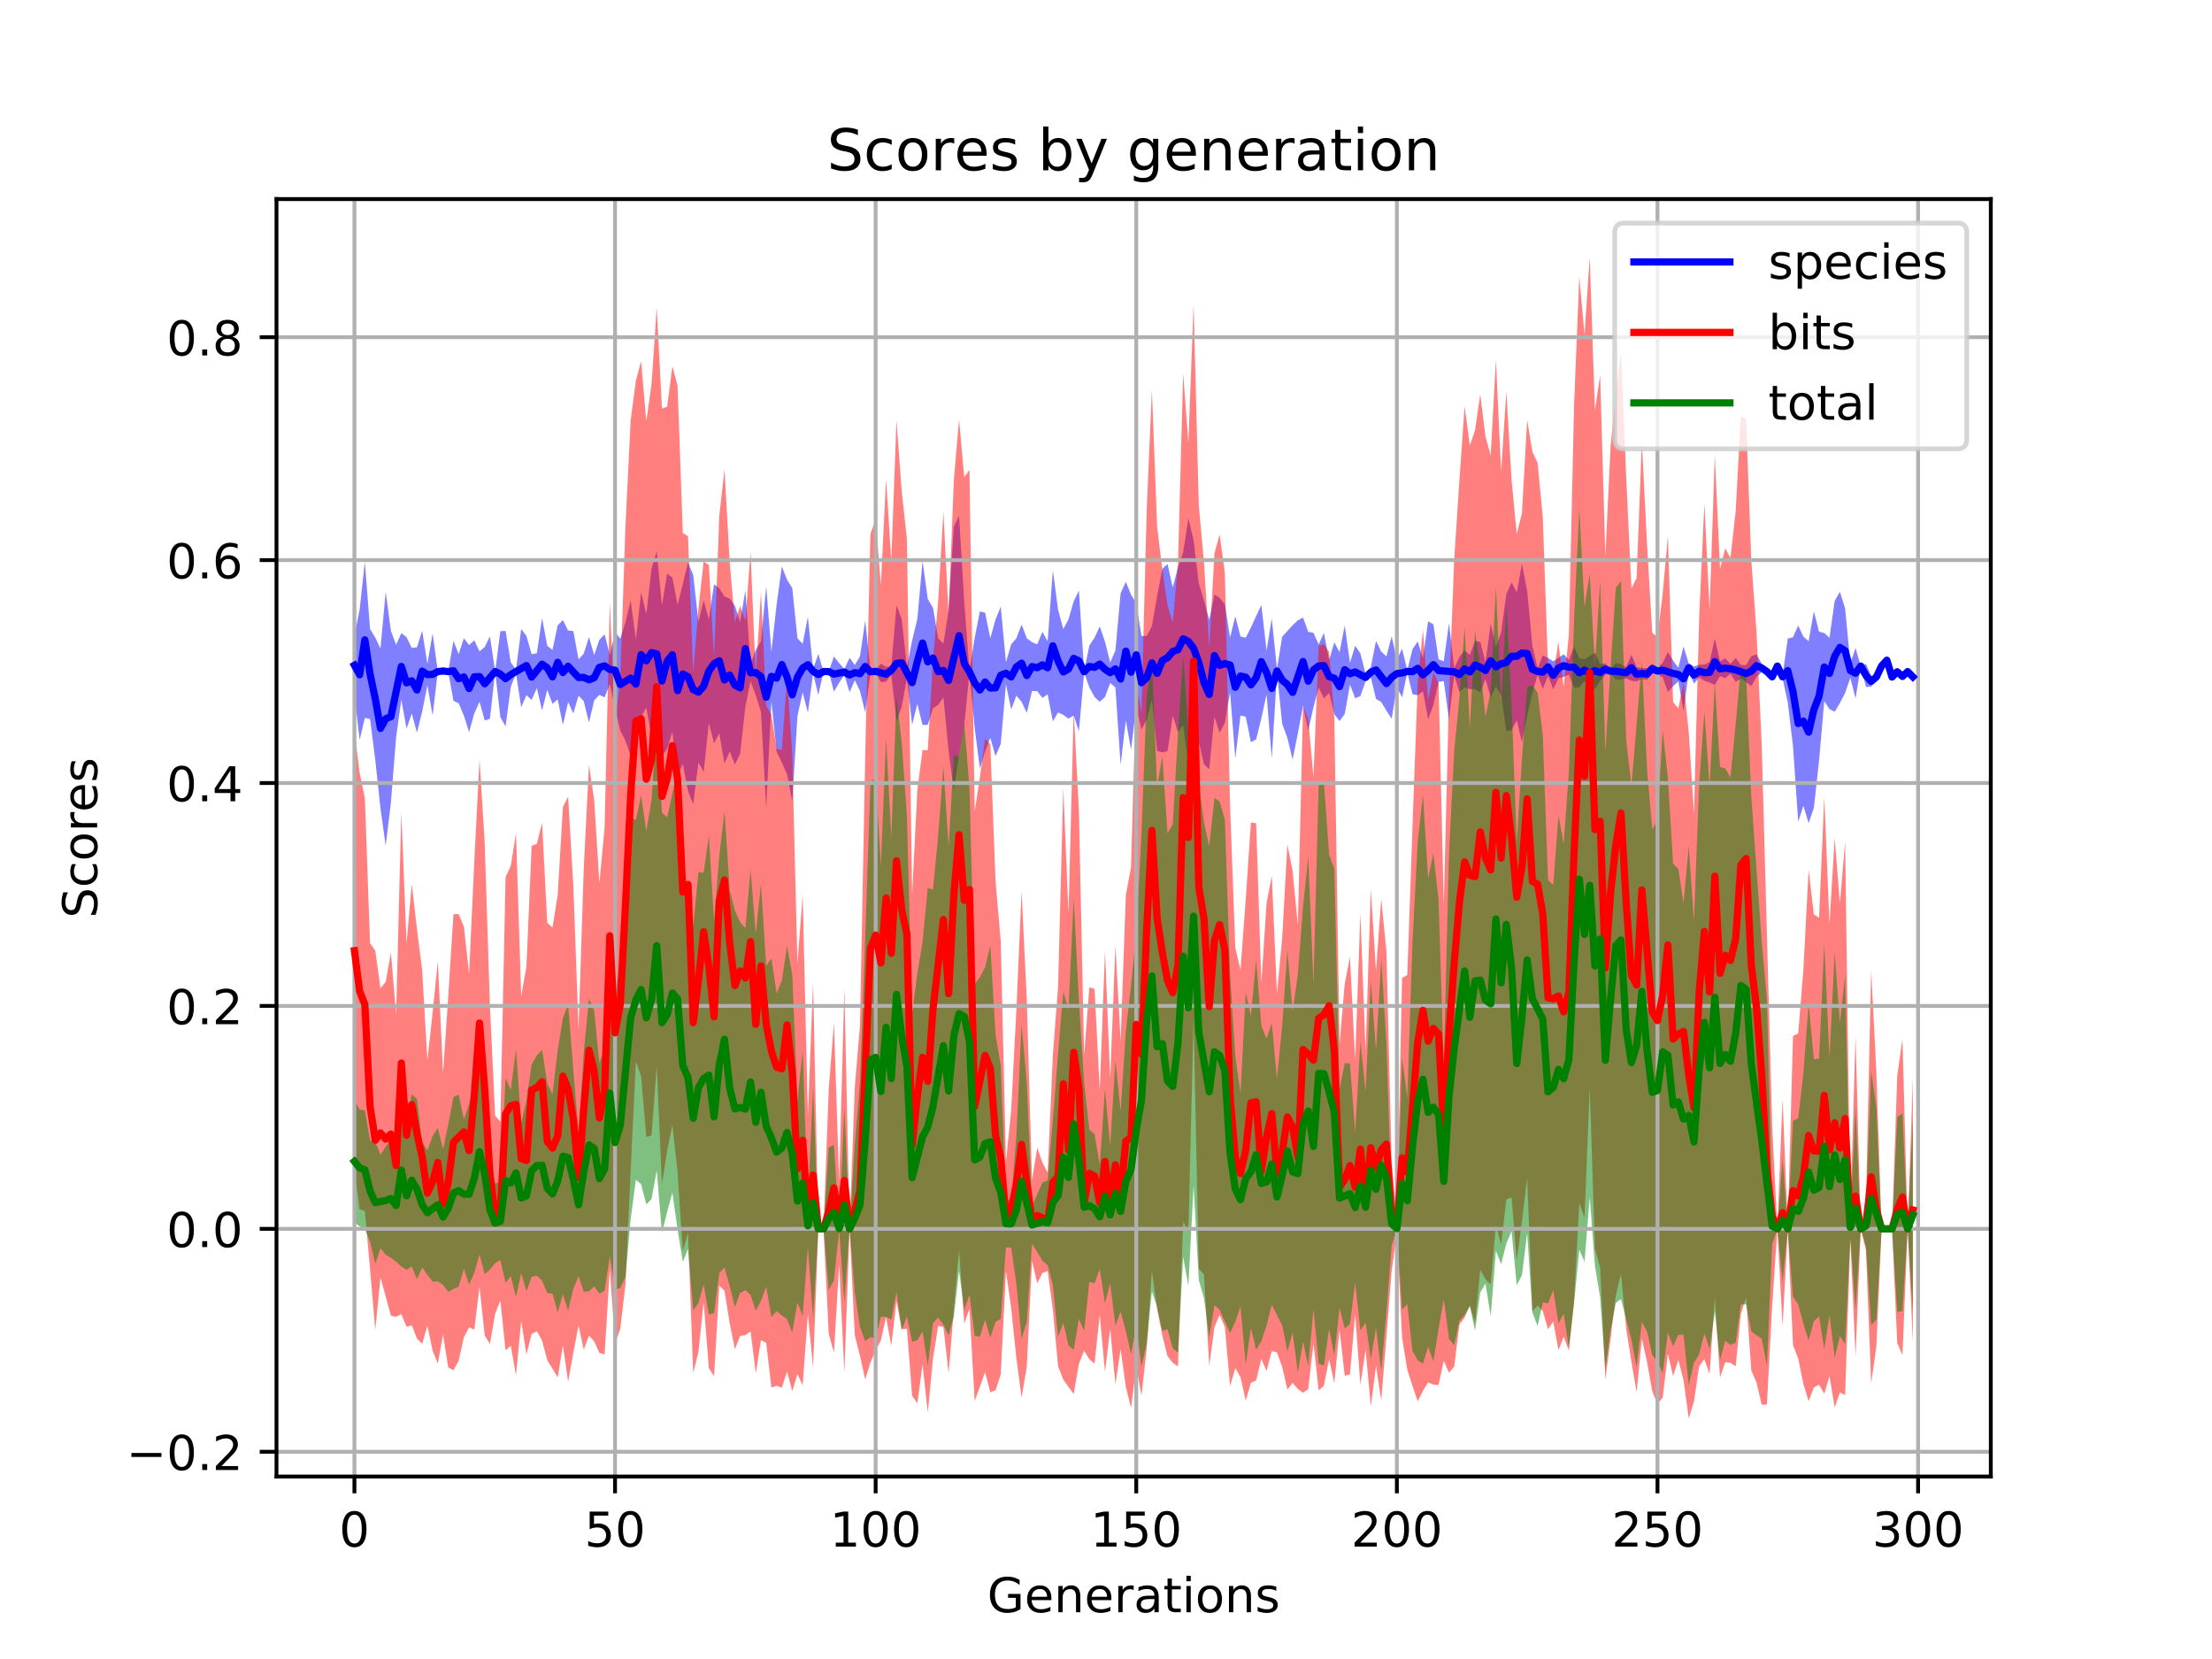 <?xml version="1.0" encoding="utf-8" standalone="no"?>
<!DOCTYPE svg PUBLIC "-//W3C//DTD SVG 1.1//EN"
  "http://www.w3.org/Graphics/SVG/1.1/DTD/svg11.dtd">
<!-- Created with matplotlib (https://matplotlib.org/) -->
<svg height="345.6pt" version="1.1" viewBox="0 0 460.8 345.6" width="460.8pt" xmlns="http://www.w3.org/2000/svg" xmlns:xlink="http://www.w3.org/1999/xlink">
 <defs>
  <style type="text/css">
*{stroke-linecap:butt;stroke-linejoin:round;}
  </style>
 </defs>
 <g id="figure_1">
  <g id="patch_1">
   <path d="M 0 345.6 
L 460.8 345.6 
L 460.8 0 
L 0 0 
z
" style="fill:#ffffff;"/>
  </g>
  <g id="axes_1">
   <g id="patch_2">
    <path d="M 57.6 307.584 
L 414.72 307.584 
L 414.72 41.472 
L 57.6 41.472 
z
" style="fill:#ffffff;"/>
   </g>
   <g id="PolyCollection_1">
    <path clip-path="url(#p6adc0ca602)" d="M 73.833 132.381 
L 73.833 144.803 
L 74.919 154.14 
L 76.004 149.554 
L 77.09 149.781 
L 78.176 158.297 
L 79.262 168.39 
L 80.348 176.187 
L 81.433 167.17 
L 82.519 153.546 
L 83.605 145.776 
L 84.691 151.791 
L 85.777 148.638 
L 86.862 152.623 
L 87.948 148.219 
L 89.034 142.766 
L 90.12 149.023 
L 91.206 139.899 
L 92.291 140.575 
L 93.377 139.899 
L 94.463 145.994 
L 95.549 146.507 
L 96.635 149.088 
L 97.72 152.503 
L 98.806 148.598 
L 99.892 146.188 
L 100.978 150.091 
L 102.064 149.729 
L 103.149 139.899 
L 104.235 149.406 
L 105.321 151.311 
L 106.407 143.066 
L 107.493 140.31 
L 108.578 147.333 
L 109.664 144.815 
L 110.75 145.807 
L 111.836 143.333 
L 112.922 147.988 
L 114.007 143.72 
L 115.093 146.622 
L 116.179 145.704 
L 117.265 151.015 
L 118.351 146.238 
L 119.436 148.62 
L 120.522 144.909 
L 121.608 146.076 
L 122.694 150.515 
L 123.78 145.908 
L 124.865 144.767 
L 125.951 145.272 
L 127.037 142.471 
L 128.123 147.547 
L 129.209 152.172 
L 130.294 154.311 
L 131.38 157.453 
L 132.466 151.787 
L 133.552 149.331 
L 134.638 147.409 
L 135.723 153.465 
L 136.809 157.584 
L 137.895 157.591 
L 138.981 155.967 
L 140.067 152.462 
L 141.152 161.742 
L 142.238 159.134 
L 143.324 164.823 
L 144.41 167.525 
L 145.496 158.809 
L 146.581 160.853 
L 147.667 150.642 
L 148.753 154.813 
L 149.839 152.77 
L 150.925 159.032 
L 152.01 156.546 
L 153.096 159.261 
L 154.182 157.024 
L 155.268 147.271 
L 156.354 141.915 
L 157.439 144.853 
L 158.525 148.284 
L 159.611 168.351 
L 160.697 146.104 
L 161.783 156.58 
L 162.868 158.868 
L 163.954 161.306 
L 165.04 166.974 
L 166.126 149.133 
L 167.212 144.237 
L 168.297 148.456 
L 169.383 140.297 
L 170.469 144.781 
L 171.555 139.899 
L 172.641 139.899 
L 173.726 144.091 
L 174.812 142.224 
L 175.898 140.639 
L 176.984 144.183 
L 178.07 141.703 
L 179.155 143.959 
L 180.241 148.412 
L 181.327 140.27 
L 182.413 140.177 
L 183.499 142.109 
L 184.584 141.977 
L 185.67 140.55 
L 186.756 150.308 
L 187.842 147.166 
L 188.928 141.306 
L 190.013 150.98 
L 191.099 146.631 
L 192.185 151.034 
L 193.271 150.987 
L 194.357 147.554 
L 195.442 146.849 
L 196.528 145.285 
L 197.614 156.485 
L 198.7 164.501 
L 199.786 157.429 
L 200.871 151.031 
L 201.957 140.195 
L 203.043 151.635 
L 204.129 160.107 
L 205.215 156.503 
L 206.3 153.692 
L 207.386 157.502 
L 208.472 154.974 
L 209.558 142.534 
L 210.644 147.796 
L 211.729 144.918 
L 212.815 146.197 
L 213.901 148.485 
L 214.987 143.944 
L 216.073 143.974 
L 217.158 145.379 
L 218.244 144.635 
L 219.33 150.274 
L 220.416 148.41 
L 221.502 148.924 
L 222.587 149.7 
L 223.673 149.045 
L 224.759 152.318 
L 225.845 140.111 
L 226.931 143.198 
L 228.016 145.192 
L 229.102 146.191 
L 230.188 145.177 
L 231.274 142.274 
L 232.36 143.202 
L 233.445 159.305 
L 234.531 150.086 
L 235.617 156.165 
L 236.703 147.187 
L 237.789 151.967 
L 238.875 149.894 
L 239.96 145.723 
L 241.046 156.393 
L 242.132 156.745 
L 243.218 156.5 
L 244.304 149.077 
L 245.389 152.497 
L 246.475 151.051 
L 247.561 159.264 
L 248.647 157.561 
L 249.733 154.54 
L 250.818 159.237 
L 251.904 160.239 
L 252.99 149.295 
L 254.076 152.664 
L 255.162 150.54 
L 256.247 144.209 
L 257.333 157.978 
L 258.419 149.068 
L 259.505 149.292 
L 260.591 154.628 
L 261.676 154.02 
L 262.762 149.641 
L 263.848 144.641 
L 264.934 157.961 
L 266.02 140.244 
L 267.105 150.773 
L 268.191 153.733 
L 269.277 158.216 
L 270.363 152.768 
L 271.449 146.964 
L 272.534 152.186 
L 273.62 147.295 
L 274.706 143.229 
L 275.792 145.486 
L 276.878 144.359 
L 277.963 148.77 
L 279.049 150.213 
L 280.135 148.727 
L 281.221 142.601 
L 282.307 145.457 
L 283.392 145.011 
L 284.478 141.907 
L 285.564 141.058 
L 286.65 145.614 
L 287.736 146.224 
L 288.821 148.054 
L 289.907 149.714 
L 290.993 143.204 
L 292.079 145.243 
L 293.165 140.098 
L 294.25 144.615 
L 295.336 144.828 
L 296.422 143.981 
L 297.508 149.856 
L 298.594 146.856 
L 299.679 142.049 
L 300.765 141.877 
L 301.851 149.865 
L 302.937 140.658 
L 304.023 144.191 
L 305.108 143.202 
L 306.194 143.559 
L 307.28 143.564 
L 308.366 144.237 
L 309.452 141.471 
L 310.537 145.336 
L 311.623 143.02 
L 312.709 144.828 
L 313.795 152.264 
L 314.881 152.11 
L 315.966 150.046 
L 317.052 154.62 
L 318.138 149.127 
L 319.224 144.368 
L 320.31 140.565 
L 321.395 143.493 
L 322.481 140.774 
L 323.567 143.575 
L 324.653 141.302 
L 325.739 141.031 
L 326.824 140.495 
L 327.91 143.224 
L 328.996 143.179 
L 330.082 141.859 
L 331.168 143.763 
L 332.253 143.452 
L 333.339 141.869 
L 334.425 140.547 
L 335.511 140.3 
L 336.597 141.58 
L 337.682 141.576 
L 338.768 141.312 
L 339.854 141.802 
L 340.94 141.947 
L 342.026 141.406 
L 343.111 141.671 
L 344.197 140.273 
L 345.283 140.491 
L 346.369 141.103 
L 347.455 144.154 
L 348.54 142.949 
L 349.626 141.925 
L 350.712 148.136 
L 351.798 139.961 
L 352.884 142.404 
L 353.969 141.099 
L 355.055 141.841 
L 356.141 142.191 
L 357.227 142.689 
L 358.313 140.841 
L 359.398 141.273 
L 360.484 140.348 
L 361.57 142.063 
L 362.656 141.343 
L 363.742 142.086 
L 364.827 142.954 
L 365.913 140.999 
L 366.999 140.049 
L 368.085 139.899 
L 369.171 141.324 
L 370.256 138.749 
L 371.342 141.324 
L 372.428 146.368 
L 373.514 155.432 
L 374.6 171.154 
L 375.685 167.855 
L 376.771 171.472 
L 377.857 168.311 
L 378.943 158.45 
L 380.029 146.043 
L 381.114 147.713 
L 382.2 148.262 
L 383.286 146.459 
L 384.372 144.357 
L 385.458 141.198 
L 386.543 145.498 
L 387.629 138.749 
L 388.715 143.097 
L 389.801 143.045 
L 390.887 141.353 
L 391.972 138.726 
L 393.058 137.529 
L 394.144 141.048 
L 395.23 140.211 
L 396.316 141.59 
L 397.401 139.899 
L 398.487 141.324 
L 398.487 140.68 
L 398.487 140.68 
L 397.401 139.899 
L 396.316 140.244 
L 395.23 139.664 
L 394.144 141.048 
L 393.058 137.529 
L 391.972 138.726 
L 390.887 140.696 
L 389.801 140.839 
L 388.715 138.316 
L 387.629 138.749 
L 386.543 135.008 
L 385.458 138.166 
L 384.372 126.755 
L 383.286 123.287 
L 382.2 125.177 
L 381.114 132.861 
L 380.029 131.858 
L 378.943 131.596 
L 377.857 127.355 
L 376.771 133.575 
L 375.685 132.622 
L 374.6 130.309 
L 373.514 132.737 
L 372.428 133.035 
L 371.342 140.68 
L 370.256 138.749 
L 369.171 140.68 
L 368.085 139.899 
L 366.999 138.247 
L 365.913 136.333 
L 364.827 136.682 
L 363.742 138.547 
L 362.656 138.532 
L 361.57 137.077 
L 360.484 138.294 
L 359.398 137.117 
L 358.313 137.806 
L 357.227 133.008 
L 356.141 137.931 
L 355.055 138.438 
L 353.969 138.49 
L 352.884 138.838 
L 351.798 138.241 
L 350.712 134.669 
L 349.626 139.104 
L 348.54 137.623 
L 347.455 135.828 
L 346.369 138.084 
L 345.283 139.111 
L 344.197 138.283 
L 343.111 139.203 
L 342.026 139.148 
L 340.94 138.993 
L 339.854 136.403 
L 338.768 138.985 
L 337.682 138.419 
L 336.597 138.099 
L 335.511 139.362 
L 334.425 138.205 
L 333.339 138.339 
L 332.253 135.966 
L 331.168 136.637 
L 330.082 137.343 
L 328.996 137.113 
L 327.91 134.761 
L 326.824 137.479 
L 325.739 136.299 
L 324.653 137.03 
L 323.567 137.764 
L 322.481 137.072 
L 321.395 136.532 
L 320.31 139.206 
L 319.224 134.483 
L 318.138 123.147 
L 317.052 117.455 
L 315.966 123.422 
L 314.881 121.306 
L 313.795 123.725 
L 312.709 131.718 
L 311.623 134.8 
L 310.537 129.95 
L 309.452 137.888 
L 308.366 133.703 
L 307.28 133.54 
L 306.194 136.411 
L 305.108 135.494 
L 304.023 136.84 
L 302.937 139.245 
L 301.851 129.825 
L 300.765 137.761 
L 299.679 137.35 
L 298.594 130.062 
L 297.508 129.429 
L 296.422 137.156 
L 295.336 133.629 
L 294.25 135.235 
L 293.165 139.633 
L 292.079 135.138 
L 290.993 137.429 
L 289.907 132.538 
L 288.821 136.742 
L 287.736 135.735 
L 286.65 133.513 
L 285.564 138.991 
L 284.478 140.342 
L 283.392 136.126 
L 282.307 134.511 
L 281.221 138.112 
L 280.135 130.306 
L 279.049 135.856 
L 277.963 133.801 
L 276.878 137.508 
L 275.792 131.842 
L 274.706 134.243 
L 273.62 131.825 
L 272.534 131.63 
L 271.449 128.654 
L 270.363 129.231 
L 269.277 130.252 
L 268.191 131.45 
L 267.105 132.633 
L 266.02 139.34 
L 264.934 128.841 
L 263.848 135.564 
L 262.762 126.031 
L 261.676 128.351 
L 260.591 130.715 
L 259.505 132.853 
L 258.419 132.586 
L 257.333 128.373 
L 256.247 132.828 
L 255.162 125.927 
L 254.076 124.546 
L 252.99 123.842 
L 251.904 129.113 
L 250.818 125.132 
L 249.733 121.515 
L 248.647 112.537 
L 247.561 107.968 
L 246.475 115.08 
L 245.389 118.199 
L 244.304 122.388 
L 243.218 117.485 
L 242.132 118.501 
L 241.046 124.174 
L 239.96 130.439 
L 238.875 132.504 
L 237.789 132.487 
L 236.703 125.631 
L 235.617 123.898 
L 234.531 121.206 
L 233.445 123.597 
L 232.36 135.494 
L 231.274 138.014 
L 230.188 133.678 
L 229.102 130.502 
L 228.016 132.84 
L 226.931 134.476 
L 225.845 139.739 
L 224.759 123.047 
L 223.673 125.259 
L 222.587 129.022 
L 221.502 131.045 
L 220.416 127.022 
L 219.33 118.803 
L 218.244 133.583 
L 217.158 131.618 
L 216.073 134.231 
L 214.987 133.783 
L 213.901 132.97 
L 212.815 130.111 
L 211.729 132.968 
L 210.644 134.23 
L 209.558 137.966 
L 208.472 126.363 
L 207.386 129.062 
L 206.3 132.978 
L 205.215 127.646 
L 204.129 127.372 
L 203.043 132.872 
L 201.957 139.722 
L 200.871 125.382 
L 199.786 107.428 
L 198.7 109.75 
L 197.614 127.014 
L 196.528 134.075 
L 195.442 132.987 
L 194.357 126.618 
L 193.271 124.776 
L 192.185 116.888 
L 191.099 128.946 
L 190.013 133.421 
L 188.928 138.915 
L 187.842 128.956 
L 186.756 126.119 
L 185.67 138.77 
L 184.584 138.921 
L 183.499 138.272 
L 182.413 139.527 
L 181.327 139.62 
L 180.241 129.275 
L 179.155 136.714 
L 178.07 138.545 
L 176.984 137.033 
L 175.898 139.383 
L 174.812 138.13 
L 173.726 136.754 
L 172.641 139.899 
L 171.555 139.899 
L 170.469 136.237 
L 169.383 139.368 
L 168.297 128.488 
L 167.212 134.114 
L 166.126 132.973 
L 165.04 122.522 
L 163.954 120.746 
L 162.868 118.01 
L 161.783 125.95 
L 160.697 135.696 
L 159.611 122.14 
L 158.525 133.609 
L 157.439 135.382 
L 156.354 138.386 
L 155.268 122.973 
L 154.182 129.58 
L 153.096 126.215 
L 152.01 124.698 
L 150.925 124.254 
L 149.839 122.529 
L 148.753 121.72 
L 147.667 128.996 
L 146.581 125.061 
L 145.496 129.572 
L 144.41 119.782 
L 143.324 117.163 
L 142.238 121.658 
L 141.152 126.002 
L 140.067 120.33 
L 138.981 119.491 
L 137.895 126.134 
L 136.809 114.809 
L 135.723 118.438 
L 134.638 127.93 
L 133.552 123.395 
L 132.466 133.224 
L 131.38 125.077 
L 130.294 129.652 
L 129.209 133.038 
L 128.123 131.68 
L 127.037 136.437 
L 125.951 132.15 
L 124.865 133.265 
L 123.78 136.463 
L 122.694 132.719 
L 121.608 136.162 
L 120.522 137.369 
L 119.436 131.469 
L 118.351 131.357 
L 117.265 129.18 
L 116.179 130.259 
L 115.093 135.39 
L 114.007 134.538 
L 112.922 128.744 
L 111.836 136.092 
L 110.75 136.286 
L 109.664 132.474 
L 108.578 131.045 
L 107.493 139.461 
L 106.407 137.991 
L 105.321 131.445 
L 104.235 131.479 
L 103.149 139.899 
L 102.064 132.549 
L 100.978 134.788 
L 99.892 135.692 
L 98.806 133.388 
L 97.72 134.366 
L 96.635 132.964 
L 95.549 136.262 
L 94.463 133.498 
L 93.377 139.899 
L 92.291 138.996 
L 91.206 139.899 
L 90.12 131.955 
L 89.034 138.292 
L 87.948 131.406 
L 86.862 134.843 
L 85.777 134.98 
L 84.691 132.742 
L 83.605 131.885 
L 82.519 134.318 
L 81.433 131.441 
L 80.348 123.259 
L 79.262 135.09 
L 78.176 132.831 
L 77.09 131.038 
L 76.004 117.041 
L 74.919 126.997 
L 73.833 132.381 
z
" style="fill:#0000ff;fill-opacity:0.5;"/>
   </g>
   <g id="PolyCollection_2">
    <path clip-path="url(#p6adc0ca602)" d="M 73.833 152.154 
L 73.833 243.94 
L 74.919 251.948 
L 76.004 252.235 
L 77.09 264.419 
L 78.176 277.023 
L 79.262 266.123 
L 80.348 270.069 
L 81.433 274.088 
L 82.519 274.31 
L 83.605 273.758 
L 84.691 276.396 
L 85.777 276.085 
L 86.862 278.839 
L 87.948 279.952 
L 89.034 276.168 
L 90.12 281.378 
L 91.206 284.042 
L 92.291 277.987 
L 93.377 284.87 
L 94.463 285.441 
L 95.549 283.462 
L 96.635 278.578 
L 97.72 276.523 
L 98.806 276.975 
L 99.892 268.033 
L 100.978 278.226 
L 102.064 279.98 
L 103.149 273.666 
L 104.235 270.93 
L 105.321 281.32 
L 106.407 280.332 
L 107.493 286.532 
L 108.578 275.14 
L 109.664 282.156 
L 110.75 277.879 
L 111.836 277.319 
L 112.922 279.268 
L 114.007 283.348 
L 115.093 285.129 
L 116.179 286.929 
L 117.265 280.226 
L 118.351 287.848 
L 119.436 281.764 
L 120.522 276.128 
L 121.608 281.171 
L 122.694 278.218 
L 123.78 279.432 
L 124.865 281.846 
L 125.951 282.154 
L 127.037 264.375 
L 128.123 279.873 
L 129.209 276.847 
L 130.294 267.647 
L 131.38 243.723 
L 132.466 221.121 
L 133.552 224.196 
L 134.638 236.859 
L 135.723 236.531 
L 136.809 222.001 
L 137.895 246.723 
L 138.981 239.732 
L 140.067 234.356 
L 141.152 244.15 
L 142.238 260.648 
L 143.324 256.817 
L 144.41 286.034 
L 145.496 281.671 
L 146.581 271.219 
L 147.667 285.022 
L 148.753 286.708 
L 149.839 267.84 
L 150.925 268.891 
L 152.01 275.637 
L 153.096 281.081 
L 154.182 278.299 
L 155.268 278.148 
L 156.354 277.337 
L 157.439 286.026 
L 158.525 279.182 
L 159.611 279.752 
L 160.697 289.056 
L 161.783 288.685 
L 162.868 289.081 
L 163.954 285.686 
L 165.04 289.822 
L 166.126 286.241 
L 167.212 288.587 
L 168.297 273.692 
L 169.383 284.87 
L 170.469 256.179 
L 171.555 255.993 
L 172.641 277.832 
L 173.726 281.785 
L 174.812 263.396 
L 175.898 285.983 
L 176.984 255.993 
L 178.07 278.203 
L 179.155 282.467 
L 180.241 287.383 
L 181.327 283.823 
L 182.413 281.358 
L 183.499 279.235 
L 184.584 274.36 
L 185.67 280.342 
L 186.756 271.052 
L 187.842 276.827 
L 188.928 276.843 
L 190.013 290.775 
L 191.099 292.338 
L 192.185 284.284 
L 193.271 294.257 
L 194.357 283.049 
L 195.442 276.189 
L 196.528 276.442 
L 197.614 286.037 
L 198.7 272.871 
L 199.786 260.369 
L 200.871 275.713 
L 201.957 272.656 
L 203.043 291.859 
L 204.129 288.885 
L 205.215 285.817 
L 206.3 290.042 
L 207.386 289.598 
L 208.472 286.353 
L 209.558 264.853 
L 210.644 272.48 
L 211.729 282.954 
L 212.815 291.155 
L 213.901 284.731 
L 214.987 262.689 
L 216.073 267.331 
L 217.158 265.2 
L 218.244 264.776 
L 219.33 272.826 
L 220.416 284.62 
L 221.502 287.383 
L 222.587 288.935 
L 223.673 290.38 
L 224.759 284.087 
L 225.845 281.369 
L 226.931 283.172 
L 228.016 284.053 
L 229.102 273.961 
L 230.188 285.806 
L 231.274 276.854 
L 232.36 288.37 
L 233.445 281.049 
L 234.531 288.918 
L 235.617 293.306 
L 236.703 284.703 
L 237.789 290.724 
L 238.875 280.948 
L 239.96 264.747 
L 241.046 272.72 
L 242.132 278.182 
L 243.218 282.531 
L 244.304 283.862 
L 245.389 284.66 
L 246.475 254.536 
L 247.561 256.713 
L 248.647 212.055 
L 249.733 264.301 
L 250.818 265.549 
L 251.904 284.518 
L 252.99 276.478 
L 254.076 273.887 
L 255.162 276.449 
L 256.247 288.768 
L 257.333 285.011 
L 258.419 286.898 
L 259.505 291.743 
L 260.591 288.071 
L 261.676 287.587 
L 262.762 283.053 
L 263.848 285.608 
L 264.934 281.455 
L 266.02 281.751 
L 267.105 284.759 
L 268.191 289.47 
L 269.277 288.089 
L 270.363 289.329 
L 271.449 290.158 
L 272.534 289.335 
L 273.62 279.833 
L 274.706 289.648 
L 275.792 288.658 
L 276.878 283.154 
L 277.963 288.138 
L 279.049 277.01 
L 280.135 286.611 
L 281.221 286.297 
L 282.307 273.796 
L 283.392 288.509 
L 284.478 281.17 
L 285.564 292.944 
L 286.65 284.578 
L 287.736 291.767 
L 288.821 278.436 
L 289.907 264.709 
L 290.993 257.021 
L 292.079 278.659 
L 293.165 285.339 
L 294.25 288.716 
L 295.336 291.911 
L 296.422 289.756 
L 297.508 287.987 
L 298.594 288.445 
L 299.679 288.483 
L 300.765 283.495 
L 301.851 285.948 
L 302.937 284.692 
L 304.023 275.952 
L 305.108 274.453 
L 306.194 271.855 
L 307.28 275.58 
L 308.366 264.468 
L 309.452 266.502 
L 310.537 267.558 
L 311.623 255.235 
L 312.709 259.255 
L 313.795 249.883 
L 314.881 249.388 
L 315.966 262.542 
L 317.052 254.392 
L 318.138 245.375 
L 319.224 273.155 
L 320.31 271.972 
L 321.395 273.095 
L 322.481 276.907 
L 323.567 275.314 
L 324.653 281.248 
L 325.739 278.482 
L 326.824 281.352 
L 327.91 270.931 
L 328.996 250.659 
L 330.082 253.639 
L 331.168 226.644 
L 332.253 260.201 
L 333.339 264.033 
L 334.425 287.382 
L 335.511 278.922 
L 336.597 269.922 
L 337.682 265.365 
L 338.768 276.817 
L 339.854 283.687 
L 340.94 290.026 
L 342.026 278.811 
L 343.111 283.765 
L 344.197 289.813 
L 345.283 292.505 
L 346.369 291.119 
L 347.455 282.012 
L 348.54 286.665 
L 349.626 283.288 
L 350.712 287.55 
L 351.798 295.488 
L 352.884 291.924 
L 353.969 284.608 
L 355.055 283.142 
L 356.141 286.235 
L 357.227 270.259 
L 358.313 286.975 
L 359.398 283.762 
L 360.484 283.904 
L 361.57 284.629 
L 362.656 273.678 
L 363.742 270.282 
L 364.827 285.505 
L 365.913 287.974 
L 366.999 292.65 
L 368.085 292.559 
L 369.171 272.071 
L 370.256 255.993 
L 371.342 276.259 
L 372.428 256.232 
L 373.514 280.217 
L 374.6 283.001 
L 375.685 288.333 
L 376.771 291.898 
L 377.857 289.029 
L 378.943 288.449 
L 380.029 290.357 
L 381.114 286.681 
L 382.2 293.197 
L 383.286 290.06 
L 384.372 290.633 
L 385.458 258.295 
L 386.543 282.637 
L 387.629 255.993 
L 388.715 260.468 
L 389.801 288.2 
L 390.887 280.379 
L 391.972 255.993 
L 393.058 255.993 
L 394.144 255.993 
L 395.23 279.774 
L 396.316 282.295 
L 397.401 255.993 
L 398.487 279.615 
L 398.487 224.497 
L 398.487 224.497 
L 397.401 255.993 
L 396.316 216.466 
L 395.23 224.06 
L 394.144 255.993 
L 393.058 255.993 
L 391.972 255.993 
L 390.887 223.478 
L 389.801 202.107 
L 388.715 250.027 
L 387.629 255.993 
L 386.543 215.682 
L 385.458 252.924 
L 384.372 175.34 
L 383.286 188.233 
L 382.2 174.598 
L 381.114 192.418 
L 380.029 166.012 
L 378.943 191.179 
L 377.857 190.503 
L 376.771 181.195 
L 375.685 201.876 
L 374.6 215.257 
L 373.514 215.821 
L 372.428 255.675 
L 371.342 228.971 
L 370.256 255.993 
L 369.171 234.556 
L 368.085 194.704 
L 366.999 155.153 
L 365.913 131.634 
L 364.827 116.691 
L 363.742 87.389 
L 362.656 86.654 
L 361.57 106.523 
L 360.484 116.245 
L 359.398 114.237 
L 358.313 118.578 
L 357.227 94.78 
L 356.141 127.054 
L 355.055 104.871 
L 353.969 128.537 
L 352.884 169.566 
L 351.798 152.505 
L 350.712 142.166 
L 349.626 147.547 
L 348.54 146.259 
L 347.455 111.672 
L 346.369 123.586 
L 345.283 132.719 
L 344.197 131.809 
L 343.111 113.432 
L 342.026 91.957 
L 340.94 120.386 
L 339.854 122.58 
L 338.768 99.333 
L 337.682 73.343 
L 336.597 82.18 
L 335.511 93.065 
L 334.425 115.87 
L 333.339 78.141 
L 332.253 85.476 
L 331.168 53.568 
L 330.082 69.745 
L 328.996 57.64 
L 327.91 84.236 
L 326.824 132.253 
L 325.739 143.096 
L 324.653 133.692 
L 323.567 140.809 
L 322.481 138.816 
L 321.395 107.827 
L 320.31 96.402 
L 319.224 94.098 
L 318.138 87.476 
L 317.052 106.879 
L 315.966 111.281 
L 314.881 99.897 
L 313.795 81.57 
L 312.709 98.257 
L 311.623 74.892 
L 310.537 94.907 
L 309.452 90.93 
L 308.366 82.128 
L 307.28 89.627 
L 306.194 92.83 
L 305.108 84.607 
L 304.023 100.028 
L 302.937 116.568 
L 301.851 144.856 
L 300.765 188.536 
L 299.679 142.312 
L 298.594 140.006 
L 297.508 145.815 
L 296.422 131.194 
L 295.336 142.316 
L 294.25 172.109 
L 293.165 203.092 
L 292.079 203.73 
L 290.993 254.417 
L 289.907 242.12 
L 288.821 198.222 
L 287.736 187.244 
L 286.65 202.269 
L 285.564 185.226 
L 284.478 219.052 
L 283.392 190.236 
L 282.307 220.88 
L 281.221 199.339 
L 280.135 204.925 
L 279.049 217.516 
L 277.963 149.574 
L 276.878 135.833 
L 275.792 134.193 
L 274.706 134.566 
L 273.62 161.903 
L 272.534 149.819 
L 271.449 147.094 
L 270.363 192.769 
L 269.277 181.449 
L 268.191 175.892 
L 267.105 195.34 
L 266.02 207.025 
L 264.934 182.457 
L 263.848 188.087 
L 262.762 204.874 
L 261.676 171.477 
L 260.591 171.357 
L 259.505 187.401 
L 258.419 202.046 
L 257.333 197.405 
L 256.247 167.802 
L 255.162 119.336 
L 254.076 111.338 
L 252.99 115.282 
L 251.904 134.876 
L 250.818 117.207 
L 249.733 105.293 
L 248.647 63.381 
L 247.561 92.254 
L 246.475 77.776 
L 245.389 117.662 
L 244.304 129.729 
L 243.218 126.071 
L 242.132 118.691 
L 241.046 109.674 
L 239.96 81.222 
L 238.875 106.222 
L 237.789 148.491 
L 236.703 142.085 
L 235.617 180.645 
L 234.531 186.466 
L 233.445 216.864 
L 232.36 196.947 
L 231.274 224.685 
L 230.188 198.097 
L 229.102 227.163 
L 228.016 206.005 
L 226.931 205.683 
L 225.845 219.968 
L 224.759 169.015 
L 223.673 148.066 
L 222.587 190.296 
L 221.502 164.145 
L 220.416 205.571 
L 219.33 219.78 
L 218.244 244.282 
L 217.158 242.169 
L 216.073 239.091 
L 214.987 245.865 
L 213.901 208.326 
L 212.815 185.645 
L 211.729 210.448 
L 210.644 231.351 
L 209.558 242.029 
L 208.472 196.072 
L 207.386 183.451 
L 206.3 155.038 
L 205.215 153.886 
L 204.129 161.848 
L 203.043 169.098 
L 201.957 97.885 
L 200.871 99.401 
L 199.786 87.404 
L 198.7 99.987 
L 197.614 127.979 
L 196.528 106.659 
L 195.442 125.231 
L 194.357 137.423 
L 193.271 156.271 
L 192.185 156.232 
L 191.099 164.516 
L 190.013 186.396 
L 188.928 112.3 
L 187.842 102.33 
L 186.756 87.565 
L 185.67 116.85 
L 184.584 99.746 
L 183.499 121.955 
L 182.413 108.218 
L 181.327 111.193 
L 180.241 157.379 
L 179.155 213.536 
L 178.07 226.379 
L 176.984 255.993 
L 175.898 205.845 
L 174.812 246.122 
L 173.726 213.12 
L 172.641 226.874 
L 171.555 255.993 
L 170.469 255.745 
L 169.383 204.702 
L 168.297 232.394 
L 167.212 186.522 
L 166.126 200.713 
L 165.04 157.098 
L 163.954 141.332 
L 162.868 156.265 
L 161.783 155.935 
L 160.697 148.869 
L 159.611 146.956 
L 158.525 123.273 
L 157.439 140.709 
L 156.354 114.955 
L 155.268 129.322 
L 154.182 126.217 
L 153.096 129.573 
L 152.01 117.149 
L 150.925 97.785 
L 149.839 107.486 
L 148.753 136.966 
L 147.667 117.707 
L 146.581 116.977 
L 145.496 126.718 
L 144.41 140.029 
L 143.324 111.681 
L 142.238 111.016 
L 141.152 80.343 
L 140.067 76.293 
L 138.981 84.716 
L 137.895 85.102 
L 136.809 64.077 
L 135.723 80.054 
L 134.638 87.792 
L 133.552 75.229 
L 132.466 79.303 
L 131.38 87.544 
L 130.294 109.581 
L 129.209 141.653 
L 128.123 150.427 
L 127.037 125.51 
L 125.951 172.39 
L 124.865 183.976 
L 123.78 166.709 
L 122.694 159.317 
L 121.608 180.883 
L 120.522 214.461 
L 119.436 184.527 
L 118.351 165.989 
L 117.265 168.118 
L 116.179 186.403 
L 115.093 193.227 
L 114.007 192.221 
L 112.922 171.429 
L 111.836 175.775 
L 110.75 176.206 
L 109.664 201.348 
L 108.578 207.594 
L 107.493 173.559 
L 106.407 180.369 
L 105.321 182.742 
L 104.235 233.661 
L 103.149 232.429 
L 102.064 209.672 
L 100.978 175.717 
L 99.892 158.198 
L 98.806 179.4 
L 97.72 202.868 
L 96.635 193.029 
L 95.549 190.427 
L 94.463 190.447 
L 93.377 207.63 
L 92.291 223.614 
L 91.206 200.267 
L 90.12 210.936 
L 89.034 220.949 
L 87.948 202.137 
L 86.862 193.555 
L 85.777 184.156 
L 84.691 196.617 
L 83.605 169.129 
L 82.519 211.308 
L 81.433 198.404 
L 80.348 204.537 
L 79.262 205.891 
L 78.176 198.034 
L 77.09 196.494 
L 76.004 166.229 
L 74.919 161.024 
L 73.833 152.154 
z
" style="fill:#ff0000;fill-opacity:0.5;"/>
   </g>
   <g id="PolyCollection_3">
    <path clip-path="url(#p6adc0ca602)" d="M 73.833 229.203 
L 73.833 254.681 
L 74.919 255.478 
L 76.004 256.055 
L 77.09 258.655 
L 78.176 263.24 
L 79.262 260.055 
L 80.348 261.366 
L 81.433 262.036 
L 82.519 262.83 
L 83.605 263.833 
L 84.691 264.517 
L 85.777 263.805 
L 86.862 266.504 
L 87.948 264.046 
L 89.034 265.581 
L 90.12 266.978 
L 91.206 266.969 
L 92.291 267.647 
L 93.377 269.135 
L 94.463 268.518 
L 95.549 268.047 
L 96.635 264.288 
L 97.72 267.6 
L 98.806 265.171 
L 99.892 261.327 
L 100.978 265.453 
L 102.064 264.464 
L 103.149 263.158 
L 104.235 262.484 
L 105.321 267.236 
L 106.407 265.869 
L 107.493 270.158 
L 108.578 265.213 
L 109.664 269.015 
L 110.75 266.024 
L 111.836 265.747 
L 112.922 266.794 
L 114.007 269.374 
L 115.093 269.478 
L 116.179 273.382 
L 117.265 269.603 
L 118.351 273.073 
L 119.436 268.457 
L 120.522 265.848 
L 121.608 269.079 
L 122.694 269.006 
L 123.78 267.994 
L 124.865 269.509 
L 125.951 268.859 
L 127.037 261.756 
L 128.123 268.687 
L 129.209 268.328 
L 130.294 266.038 
L 131.38 253.942 
L 132.466 245.751 
L 133.552 246.684 
L 134.638 250.892 
L 135.723 249.799 
L 136.809 243.84 
L 137.895 256.796 
L 138.981 252.452 
L 140.067 248.439 
L 141.152 256.085 
L 142.238 262.863 
L 143.324 260.199 
L 144.41 272.937 
L 145.496 271.481 
L 146.581 267.575 
L 147.667 273.804 
L 148.753 273.558 
L 149.839 265.189 
L 150.925 264.053 
L 152.01 267.892 
L 153.096 272.312 
L 154.182 269.335 
L 155.268 268.763 
L 156.354 269.738 
L 157.439 273.062 
L 158.525 270.98 
L 159.611 268.02 
L 160.697 274.394 
L 161.783 273.125 
L 162.868 274.02 
L 163.954 274.809 
L 165.04 277.6 
L 166.126 271.343 
L 167.212 274.135 
L 168.297 259.814 
L 169.383 274.693 
L 170.469 256.073 
L 171.555 255.993 
L 172.641 268.73 
L 173.726 266.69 
L 174.812 256.232 
L 175.898 271.287 
L 176.984 255.993 
L 178.07 269.208 
L 179.155 276.473 
L 180.241 279.405 
L 181.327 278.551 
L 182.413 278.796 
L 183.499 274.317 
L 184.584 274.321 
L 185.67 274.929 
L 186.756 269.134 
L 187.842 277.153 
L 188.928 274.24 
L 190.013 279.525 
L 191.099 279.189 
L 192.185 277.396 
L 193.271 284.546 
L 194.357 275.645 
L 195.442 274.509 
L 196.528 275.958 
L 197.614 278.166 
L 198.7 274.259 
L 199.786 264.741 
L 200.871 272.903 
L 201.957 269.706 
L 203.043 278.273 
L 204.129 278.461 
L 205.215 274.911 
L 206.3 278.681 
L 207.386 275.367 
L 208.472 274.754 
L 209.558 259.868 
L 210.644 259.896 
L 211.729 267.447 
L 212.815 278.841 
L 213.901 275.415 
L 214.987 259.117 
L 216.073 260.797 
L 217.158 262.654 
L 218.244 263.556 
L 219.33 267.708 
L 220.416 278.556 
L 221.502 275.583 
L 222.587 280.283 
L 223.673 281.212 
L 224.759 274.761 
L 225.845 277.259 
L 226.931 267.021 
L 228.016 267.327 
L 229.102 264.336 
L 230.188 271.532 
L 231.274 267.384 
L 232.36 276.19 
L 233.445 273.194 
L 234.531 277.325 
L 235.617 282.099 
L 236.703 276.258 
L 237.789 284.685 
L 238.875 279.891 
L 239.96 269.017 
L 241.046 272.208 
L 242.132 277.267 
L 243.218 276.891 
L 244.304 280.872 
L 245.389 281.754 
L 246.475 261.81 
L 247.561 267.884 
L 248.647 246.911 
L 249.733 266.63 
L 250.818 270.455 
L 251.904 278.59 
L 252.99 271.912 
L 254.076 272.858 
L 255.162 275.288 
L 256.247 277.703 
L 257.333 275.352 
L 258.419 272.176 
L 259.505 284.298 
L 260.591 276.668 
L 261.676 281.174 
L 262.762 279.404 
L 263.848 276.142 
L 264.934 271.789 
L 266.02 273.995 
L 267.105 276.067 
L 268.191 281.584 
L 269.277 277.56 
L 270.363 285.967 
L 271.449 279.463 
L 272.534 284.558 
L 273.62 272.702 
L 274.706 284.065 
L 275.792 284.469 
L 276.878 276.856 
L 277.963 282.421 
L 279.049 272.425 
L 280.135 276.772 
L 281.221 275.761 
L 282.307 267.142 
L 283.392 277.149 
L 284.478 275.558 
L 285.564 283.131 
L 286.65 276.674 
L 287.736 285.621 
L 288.821 273.335 
L 289.907 259.479 
L 290.993 256.232 
L 292.079 272.759 
L 293.165 271.659 
L 294.25 281.473 
L 295.336 283.364 
L 296.422 284.1 
L 297.508 280.536 
L 298.594 283.6 
L 299.679 276.8 
L 300.765 270.719 
L 301.851 278.919 
L 302.937 280.257 
L 304.023 275.171 
L 305.108 273.922 
L 306.194 272.141 
L 307.28 277.185 
L 308.366 269.207 
L 309.452 267.367 
L 310.537 274.166 
L 311.623 260.562 
L 312.709 263.349 
L 313.795 259.062 
L 314.881 256.45 
L 315.966 267.706 
L 317.052 265.651 
L 318.138 256.807 
L 319.224 273.384 
L 320.31 276.243 
L 321.395 271.316 
L 322.481 271.536 
L 323.567 268.774 
L 324.653 275.67 
L 325.739 273.694 
L 326.824 280.807 
L 327.91 271.417 
L 328.996 260.323 
L 330.082 262.809 
L 331.168 249.339 
L 332.253 263.674 
L 333.339 270.268 
L 334.425 285.219 
L 335.511 277.087 
L 336.597 271.441 
L 337.682 270.618 
L 338.768 274.79 
L 339.854 279.072 
L 340.94 284.763 
L 342.026 275.397 
L 343.111 277.406 
L 344.197 282.306 
L 345.283 283.636 
L 346.369 286.073 
L 347.455 277.59 
L 348.54 280.475 
L 349.626 278.073 
L 350.712 278.071 
L 351.798 288.514 
L 352.884 283.895 
L 353.969 282.106 
L 355.055 277.784 
L 356.141 281.033 
L 357.227 273.235 
L 358.313 283.342 
L 359.398 279.31 
L 360.484 280.166 
L 361.57 279.713 
L 362.656 271.716 
L 363.742 271.739 
L 364.827 277.336 
L 365.913 278.184 
L 366.999 278.864 
L 368.085 284.566 
L 369.171 259.271 
L 370.256 255.993 
L 371.342 266.92 
L 372.428 256.232 
L 373.514 270.133 
L 374.6 271.676 
L 375.685 275.788 
L 376.771 279.276 
L 377.857 275.236 
L 378.943 274.228 
L 380.029 281.061 
L 381.114 273.974 
L 382.2 282.816 
L 383.286 278.339 
L 384.372 279.977 
L 385.458 257.78 
L 386.543 272.86 
L 387.629 255.993 
L 388.715 259.661 
L 389.801 276.064 
L 390.887 274.86 
L 391.972 255.993 
L 393.058 255.993 
L 394.144 255.993 
L 395.23 273.316 
L 396.316 273.136 
L 397.401 255.993 
L 398.487 273.319 
L 398.487 232.891 
L 398.487 232.891 
L 397.401 255.993 
L 396.316 231.904 
L 395.23 232.713 
L 394.144 255.993 
L 393.058 255.993 
L 391.972 255.993 
L 390.887 230.837 
L 389.801 223.149 
L 388.715 251.102 
L 387.629 255.993 
L 386.543 230.541 
L 385.458 253.61 
L 384.372 203.171 
L 383.286 213.095 
L 382.2 198.415 
L 381.114 220.392 
L 380.029 196.564 
L 378.943 220.537 
L 377.857 220.642 
L 376.771 209.04 
L 375.685 223.46 
L 374.6 233.012 
L 373.514 233.441 
L 372.428 255.675 
L 371.342 241.424 
L 370.256 255.993 
L 369.171 251.622 
L 368.085 208.102 
L 366.999 196.243 
L 365.913 181.006 
L 364.827 165.955 
L 363.742 140.446 
L 362.656 138.835 
L 361.57 150.818 
L 360.484 161.972 
L 359.398 160.081 
L 358.313 159.756 
L 357.227 142.267 
L 356.141 163.828 
L 355.055 148.195 
L 353.969 163.254 
L 352.884 191.877 
L 351.798 176.195 
L 350.712 188.18 
L 349.626 181.03 
L 348.54 179.922 
L 347.455 162.061 
L 346.369 152.143 
L 345.283 170.673 
L 344.197 172.818 
L 343.111 160.227 
L 342.026 137.623 
L 340.94 150.842 
L 339.854 163.656 
L 338.768 154.258 
L 337.682 121.012 
L 336.597 122.512 
L 335.511 139.018 
L 334.425 156.555 
L 333.339 120.926 
L 332.253 138.783 
L 331.168 119.488 
L 330.082 126.528 
L 328.996 105.951 
L 327.91 129.082 
L 326.824 160.751 
L 325.739 175.746 
L 324.653 169.897 
L 323.567 184.319 
L 322.481 183.344 
L 321.395 153.183 
L 320.31 144.274 
L 319.224 142.761 
L 318.138 143.118 
L 317.052 158.05 
L 315.966 175.393 
L 314.881 146.712 
L 313.795 126.056 
L 312.709 146.155 
L 311.623 122.327 
L 310.537 144.068 
L 309.452 149.329 
L 308.366 139.13 
L 307.28 131.471 
L 306.194 151.719 
L 305.108 130.62 
L 304.023 145.399 
L 302.937 156.367 
L 301.851 177.899 
L 300.765 221.498 
L 299.679 187.554 
L 298.594 177.729 
L 297.508 182.969 
L 296.422 165.553 
L 295.336 175.391 
L 294.25 196.202 
L 293.165 228.625 
L 292.079 220.307 
L 290.993 255.675 
L 289.907 250.437 
L 288.821 217.316 
L 287.736 199.882 
L 286.65 218.86 
L 285.564 204.335 
L 284.478 227.406 
L 283.392 216.978 
L 282.307 235.928 
L 281.221 221.524 
L 280.135 221.495 
L 279.049 226.771 
L 277.963 180.925 
L 276.878 178.077 
L 275.792 162.876 
L 274.706 163.147 
L 273.62 204.92 
L 272.534 178.364 
L 271.449 188.898 
L 270.363 203.012 
L 269.277 210.729 
L 268.191 197.975 
L 267.105 213.629 
L 266.02 224.697 
L 264.934 213.13 
L 263.848 216.313 
L 262.762 213.689 
L 261.676 199.924 
L 260.591 211.594 
L 259.505 206.725 
L 258.419 227.656 
L 257.333 220.023 
L 256.247 202.97 
L 255.162 170.809 
L 254.076 166.951 
L 252.99 166.251 
L 251.904 176.238 
L 250.818 171.37 
L 249.733 163.28 
L 248.647 134.784 
L 247.561 151.996 
L 246.475 136.602 
L 245.389 152.959 
L 244.304 171.753 
L 243.218 173.558 
L 242.132 157.552 
L 241.046 163.912 
L 239.96 137.621 
L 238.875 145.057 
L 237.789 173.751 
L 236.703 194.438 
L 235.617 205.155 
L 234.531 214.891 
L 233.445 231.494 
L 232.36 220.909 
L 231.274 238.764 
L 230.188 226.814 
L 229.102 242.635 
L 228.016 236.274 
L 226.931 235.306 
L 225.845 225.705 
L 224.759 208.487 
L 223.673 187.095 
L 222.587 210.262 
L 221.502 206.603 
L 220.416 219.525 
L 219.33 233.318 
L 218.244 245.909 
L 217.158 246.307 
L 216.073 248.8 
L 214.987 251.277 
L 213.901 225.638 
L 212.815 213.376 
L 211.729 236.684 
L 210.644 250.02 
L 209.558 249.968 
L 208.472 221.894 
L 207.386 215.497 
L 206.3 196.977 
L 205.215 201.49 
L 204.129 203.592 
L 203.043 204.975 
L 201.957 164.185 
L 200.871 150.613 
L 199.786 157.58 
L 198.7 157.324 
L 197.614 176.37 
L 196.528 159.684 
L 195.442 174.003 
L 194.357 185.339 
L 193.271 184.956 
L 192.185 196.219 
L 191.099 202.758 
L 190.013 211.126 
L 188.928 170.08 
L 187.842 154.642 
L 186.756 145.147 
L 185.67 174.485 
L 184.584 153.705 
L 183.499 180.431 
L 182.413 161.729 
L 181.327 163.115 
L 180.241 195.245 
L 179.155 225.482 
L 178.07 238.373 
L 176.984 255.993 
L 175.898 230.748 
L 174.812 255.675 
L 173.726 238.529 
L 172.641 239.01 
L 171.555 255.993 
L 170.469 255.887 
L 169.383 226.28 
L 168.297 250.898 
L 167.212 218.851 
L 166.126 229.073 
L 165.04 203.1 
L 163.954 197.028 
L 162.868 204.292 
L 161.783 206.912 
L 160.697 199.645 
L 159.611 201.19 
L 158.525 184.113 
L 157.439 194.529 
L 156.354 181.056 
L 155.268 193.362 
L 154.182 192.073 
L 153.096 189.681 
L 152.01 185.449 
L 150.925 168.936 
L 149.839 178.361 
L 148.753 191.778 
L 147.667 174.124 
L 146.581 181.76 
L 145.496 181.701 
L 144.41 192.956 
L 143.324 188.764 
L 142.238 181.058 
L 141.152 160.08 
L 140.067 165.285 
L 138.981 170.267 
L 137.895 169.294 
L 136.809 150.114 
L 135.723 166.738 
L 134.638 173.18 
L 133.552 165.633 
L 132.466 170.812 
L 131.38 170.131 
L 130.294 180.564 
L 129.209 200.537 
L 128.123 207.343 
L 127.037 193.655 
L 125.951 218.104 
L 124.865 221.514 
L 123.78 210.503 
L 122.694 208.006 
L 121.608 219.105 
L 120.522 236.134 
L 119.436 222.911 
L 118.351 209.219 
L 117.265 212.106 
L 116.179 218.702 
L 115.093 227.94 
L 114.007 225.682 
L 112.922 218.682 
L 111.836 219.862 
L 110.75 221.734 
L 109.664 229.252 
L 108.578 233.903 
L 107.493 218.529 
L 106.407 227.037 
L 105.321 224.582 
L 104.235 246.317 
L 103.149 246.44 
L 102.064 239.482 
L 100.978 223.792 
L 99.892 218.498 
L 98.806 225.692 
L 97.72 229.977 
L 96.635 233.209 
L 95.549 228.017 
L 94.463 228.529 
L 93.377 234.307 
L 92.291 239.404 
L 91.206 234.933 
L 90.12 236.65 
L 89.034 239.665 
L 87.948 237.856 
L 86.862 228.977 
L 85.777 227.934 
L 84.691 233.724 
L 83.605 223.687 
L 82.519 239.444 
L 81.433 237.319 
L 80.348 238.865 
L 79.262 240.573 
L 78.176 237.813 
L 77.09 237.596 
L 76.004 231.306 
L 74.919 231.139 
L 73.833 229.203 
z
" style="fill:#008000;fill-opacity:0.5;"/>
   </g>
   <g id="matplotlib.axis_1">
    <g id="xtick_1">
     <g id="line2d_1">
      <path clip-path="url(#p6adc0ca602)" d="M 73.833 307.584 
L 73.833 41.472 
" style="fill:none;stroke:#b0b0b0;stroke-linecap:square;stroke-width:0.8;"/>
     </g>
     <g id="line2d_2">
      <defs>
       <path d="M 0 0 
L 0 3.5 
" id="m082a1324c1" style="stroke:#000000;stroke-width:0.8;"/>
      </defs>
      <g>
       <use style="stroke:#000000;stroke-width:0.8;" x="73.833" xlink:href="#m082a1324c1" y="307.584"/>
      </g>
     </g>
     <g id="text_1">
      <!-- 0 -->
      <defs>
       <path d="M 31.781 66.406 
Q 24.172 66.406 20.328 58.906 
Q 16.5 51.422 16.5 36.375 
Q 16.5 21.391 20.328 13.891 
Q 24.172 6.391 31.781 6.391 
Q 39.453 6.391 43.281 13.891 
Q 47.125 21.391 47.125 36.375 
Q 47.125 51.422 43.281 58.906 
Q 39.453 66.406 31.781 66.406 
z
M 31.781 74.219 
Q 44.047 74.219 50.516 64.516 
Q 56.984 54.828 56.984 36.375 
Q 56.984 17.969 50.516 8.266 
Q 44.047 -1.422 31.781 -1.422 
Q 19.531 -1.422 13.062 8.266 
Q 6.594 17.969 6.594 36.375 
Q 6.594 54.828 13.062 64.516 
Q 19.531 74.219 31.781 74.219 
z
" id="DejaVuSans-48"/>
      </defs>
      <g transform="translate(70.651 322.182)scale(0.1 -0.1)">
       <use xlink:href="#DejaVuSans-48"/>
      </g>
     </g>
    </g>
    <g id="xtick_2">
     <g id="line2d_3">
      <path clip-path="url(#p6adc0ca602)" d="M 128.123 307.584 
L 128.123 41.472 
" style="fill:none;stroke:#b0b0b0;stroke-linecap:square;stroke-width:0.8;"/>
     </g>
     <g id="line2d_4">
      <g>
       <use style="stroke:#000000;stroke-width:0.8;" x="128.123" xlink:href="#m082a1324c1" y="307.584"/>
      </g>
     </g>
     <g id="text_2">
      <!-- 50 -->
      <defs>
       <path d="M 10.797 72.906 
L 49.516 72.906 
L 49.516 64.594 
L 19.828 64.594 
L 19.828 46.734 
Q 21.969 47.469 24.109 47.828 
Q 26.266 48.188 28.422 48.188 
Q 40.625 48.188 47.75 41.5 
Q 54.891 34.812 54.891 23.391 
Q 54.891 11.625 47.562 5.094 
Q 40.234 -1.422 26.906 -1.422 
Q 22.312 -1.422 17.547 -0.641 
Q 12.797 0.141 7.719 1.703 
L 7.719 11.625 
Q 12.109 9.234 16.797 8.062 
Q 21.484 6.891 26.703 6.891 
Q 35.156 6.891 40.078 11.328 
Q 45.016 15.766 45.016 23.391 
Q 45.016 31 40.078 35.438 
Q 35.156 39.891 26.703 39.891 
Q 22.75 39.891 18.812 39.016 
Q 14.891 38.141 10.797 36.281 
z
" id="DejaVuSans-53"/>
      </defs>
      <g transform="translate(121.76 322.182)scale(0.1 -0.1)">
       <use xlink:href="#DejaVuSans-53"/>
       <use x="63.623" xlink:href="#DejaVuSans-48"/>
      </g>
     </g>
    </g>
    <g id="xtick_3">
     <g id="line2d_5">
      <path clip-path="url(#p6adc0ca602)" d="M 182.413 307.584 
L 182.413 41.472 
" style="fill:none;stroke:#b0b0b0;stroke-linecap:square;stroke-width:0.8;"/>
     </g>
     <g id="line2d_6">
      <g>
       <use style="stroke:#000000;stroke-width:0.8;" x="182.413" xlink:href="#m082a1324c1" y="307.584"/>
      </g>
     </g>
     <g id="text_3">
      <!-- 100 -->
      <defs>
       <path d="M 12.406 8.297 
L 28.516 8.297 
L 28.516 63.922 
L 10.984 60.406 
L 10.984 69.391 
L 28.422 72.906 
L 38.281 72.906 
L 38.281 8.297 
L 54.391 8.297 
L 54.391 0 
L 12.406 0 
z
" id="DejaVuSans-49"/>
      </defs>
      <g transform="translate(172.869 322.182)scale(0.1 -0.1)">
       <use xlink:href="#DejaVuSans-49"/>
       <use x="63.623" xlink:href="#DejaVuSans-48"/>
       <use x="127.246" xlink:href="#DejaVuSans-48"/>
      </g>
     </g>
    </g>
    <g id="xtick_4">
     <g id="line2d_7">
      <path clip-path="url(#p6adc0ca602)" d="M 236.703 307.584 
L 236.703 41.472 
" style="fill:none;stroke:#b0b0b0;stroke-linecap:square;stroke-width:0.8;"/>
     </g>
     <g id="line2d_8">
      <g>
       <use style="stroke:#000000;stroke-width:0.8;" x="236.703" xlink:href="#m082a1324c1" y="307.584"/>
      </g>
     </g>
     <g id="text_4">
      <!-- 150 -->
      <g transform="translate(227.159 322.182)scale(0.1 -0.1)">
       <use xlink:href="#DejaVuSans-49"/>
       <use x="63.623" xlink:href="#DejaVuSans-53"/>
       <use x="127.246" xlink:href="#DejaVuSans-48"/>
      </g>
     </g>
    </g>
    <g id="xtick_5">
     <g id="line2d_9">
      <path clip-path="url(#p6adc0ca602)" d="M 290.993 307.584 
L 290.993 41.472 
" style="fill:none;stroke:#b0b0b0;stroke-linecap:square;stroke-width:0.8;"/>
     </g>
     <g id="line2d_10">
      <g>
       <use style="stroke:#000000;stroke-width:0.8;" x="290.993" xlink:href="#m082a1324c1" y="307.584"/>
      </g>
     </g>
     <g id="text_5">
      <!-- 200 -->
      <defs>
       <path d="M 19.188 8.297 
L 53.609 8.297 
L 53.609 0 
L 7.328 0 
L 7.328 8.297 
Q 12.938 14.109 22.625 23.891 
Q 32.328 33.688 34.812 36.531 
Q 39.547 41.844 41.422 45.531 
Q 43.312 49.219 43.312 52.781 
Q 43.312 58.594 39.234 62.25 
Q 35.156 65.922 28.609 65.922 
Q 23.969 65.922 18.812 64.312 
Q 13.672 62.703 7.812 59.422 
L 7.812 69.391 
Q 13.766 71.781 18.938 73 
Q 24.125 74.219 28.422 74.219 
Q 39.75 74.219 46.484 68.547 
Q 53.219 62.891 53.219 53.422 
Q 53.219 48.922 51.531 44.891 
Q 49.859 40.875 45.406 35.406 
Q 44.188 33.984 37.641 27.219 
Q 31.109 20.453 19.188 8.297 
z
" id="DejaVuSans-50"/>
      </defs>
      <g transform="translate(281.449 322.182)scale(0.1 -0.1)">
       <use xlink:href="#DejaVuSans-50"/>
       <use x="63.623" xlink:href="#DejaVuSans-48"/>
       <use x="127.246" xlink:href="#DejaVuSans-48"/>
      </g>
     </g>
    </g>
    <g id="xtick_6">
     <g id="line2d_11">
      <path clip-path="url(#p6adc0ca602)" d="M 345.283 307.584 
L 345.283 41.472 
" style="fill:none;stroke:#b0b0b0;stroke-linecap:square;stroke-width:0.8;"/>
     </g>
     <g id="line2d_12">
      <g>
       <use style="stroke:#000000;stroke-width:0.8;" x="345.283" xlink:href="#m082a1324c1" y="307.584"/>
      </g>
     </g>
     <g id="text_6">
      <!-- 250 -->
      <g transform="translate(335.739 322.182)scale(0.1 -0.1)">
       <use xlink:href="#DejaVuSans-50"/>
       <use x="63.623" xlink:href="#DejaVuSans-53"/>
       <use x="127.246" xlink:href="#DejaVuSans-48"/>
      </g>
     </g>
    </g>
    <g id="xtick_7">
     <g id="line2d_13">
      <path clip-path="url(#p6adc0ca602)" d="M 399.573 307.584 
L 399.573 41.472 
" style="fill:none;stroke:#b0b0b0;stroke-linecap:square;stroke-width:0.8;"/>
     </g>
     <g id="line2d_14">
      <g>
       <use style="stroke:#000000;stroke-width:0.8;" x="399.573" xlink:href="#m082a1324c1" y="307.584"/>
      </g>
     </g>
     <g id="text_7">
      <!-- 300 -->
      <defs>
       <path d="M 40.578 39.312 
Q 47.656 37.797 51.625 33 
Q 55.609 28.219 55.609 21.188 
Q 55.609 10.406 48.188 4.484 
Q 40.766 -1.422 27.094 -1.422 
Q 22.516 -1.422 17.656 -0.516 
Q 12.797 0.391 7.625 2.203 
L 7.625 11.719 
Q 11.719 9.328 16.594 8.109 
Q 21.484 6.891 26.812 6.891 
Q 36.078 6.891 40.938 10.547 
Q 45.797 14.203 45.797 21.188 
Q 45.797 27.641 41.281 31.266 
Q 36.766 34.906 28.719 34.906 
L 20.219 34.906 
L 20.219 43.016 
L 29.109 43.016 
Q 36.375 43.016 40.234 45.922 
Q 44.094 48.828 44.094 54.297 
Q 44.094 59.906 40.109 62.906 
Q 36.141 65.922 28.719 65.922 
Q 24.656 65.922 20.016 65.031 
Q 15.375 64.156 9.812 62.312 
L 9.812 71.094 
Q 15.438 72.656 20.344 73.438 
Q 25.25 74.219 29.594 74.219 
Q 40.828 74.219 47.359 69.109 
Q 53.906 64.016 53.906 55.328 
Q 53.906 49.266 50.438 45.094 
Q 46.969 40.922 40.578 39.312 
z
" id="DejaVuSans-51"/>
      </defs>
      <g transform="translate(390.029 322.182)scale(0.1 -0.1)">
       <use xlink:href="#DejaVuSans-51"/>
       <use x="63.623" xlink:href="#DejaVuSans-48"/>
       <use x="127.246" xlink:href="#DejaVuSans-48"/>
      </g>
     </g>
    </g>
    <g id="text_8">
     <!-- Generations -->
     <defs>
      <path d="M 59.516 10.406 
L 59.516 29.984 
L 43.406 29.984 
L 43.406 38.094 
L 69.281 38.094 
L 69.281 6.781 
Q 63.578 2.734 56.688 0.656 
Q 49.812 -1.422 42 -1.422 
Q 24.906 -1.422 15.25 8.562 
Q 5.609 18.562 5.609 36.375 
Q 5.609 54.25 15.25 64.234 
Q 24.906 74.219 42 74.219 
Q 49.125 74.219 55.547 72.453 
Q 61.969 70.703 67.391 67.281 
L 67.391 56.781 
Q 61.922 61.422 55.766 63.766 
Q 49.609 66.109 42.828 66.109 
Q 29.438 66.109 22.719 58.641 
Q 16.016 51.172 16.016 36.375 
Q 16.016 21.625 22.719 14.156 
Q 29.438 6.688 42.828 6.688 
Q 48.047 6.688 52.141 7.594 
Q 56.25 8.5 59.516 10.406 
z
" id="DejaVuSans-71"/>
      <path d="M 56.203 29.594 
L 56.203 25.203 
L 14.891 25.203 
Q 15.484 15.922 20.484 11.062 
Q 25.484 6.203 34.422 6.203 
Q 39.594 6.203 44.453 7.469 
Q 49.312 8.734 54.109 11.281 
L 54.109 2.781 
Q 49.266 0.734 44.188 -0.344 
Q 39.109 -1.422 33.891 -1.422 
Q 20.797 -1.422 13.156 6.188 
Q 5.516 13.812 5.516 26.812 
Q 5.516 40.234 12.766 48.109 
Q 20.016 56 32.328 56 
Q 43.359 56 49.781 48.891 
Q 56.203 41.797 56.203 29.594 
z
M 47.219 32.234 
Q 47.125 39.594 43.094 43.984 
Q 39.062 48.391 32.422 48.391 
Q 24.906 48.391 20.391 44.141 
Q 15.875 39.891 15.188 32.172 
z
" id="DejaVuSans-101"/>
      <path d="M 54.891 33.016 
L 54.891 0 
L 45.906 0 
L 45.906 32.719 
Q 45.906 40.484 42.875 44.328 
Q 39.844 48.188 33.797 48.188 
Q 26.516 48.188 22.312 43.547 
Q 18.109 38.922 18.109 30.906 
L 18.109 0 
L 9.078 0 
L 9.078 54.688 
L 18.109 54.688 
L 18.109 46.188 
Q 21.344 51.125 25.703 53.562 
Q 30.078 56 35.797 56 
Q 45.219 56 50.047 50.172 
Q 54.891 44.344 54.891 33.016 
z
" id="DejaVuSans-110"/>
      <path d="M 41.109 46.297 
Q 39.594 47.172 37.812 47.578 
Q 36.031 48 33.891 48 
Q 26.266 48 22.188 43.047 
Q 18.109 38.094 18.109 28.812 
L 18.109 0 
L 9.078 0 
L 9.078 54.688 
L 18.109 54.688 
L 18.109 46.188 
Q 20.953 51.172 25.484 53.578 
Q 30.031 56 36.531 56 
Q 37.453 56 38.578 55.875 
Q 39.703 55.766 41.062 55.516 
z
" id="DejaVuSans-114"/>
      <path d="M 34.281 27.484 
Q 23.391 27.484 19.188 25 
Q 14.984 22.516 14.984 16.5 
Q 14.984 11.719 18.141 8.906 
Q 21.297 6.109 26.703 6.109 
Q 34.188 6.109 38.703 11.406 
Q 43.219 16.703 43.219 25.484 
L 43.219 27.484 
z
M 52.203 31.203 
L 52.203 0 
L 43.219 0 
L 43.219 8.297 
Q 40.141 3.328 35.547 0.953 
Q 30.953 -1.422 24.312 -1.422 
Q 15.922 -1.422 10.953 3.297 
Q 6 8.016 6 15.922 
Q 6 25.141 12.172 29.828 
Q 18.359 34.516 30.609 34.516 
L 43.219 34.516 
L 43.219 35.406 
Q 43.219 41.609 39.141 45 
Q 35.062 48.391 27.688 48.391 
Q 23 48.391 18.547 47.266 
Q 14.109 46.141 10.016 43.891 
L 10.016 52.203 
Q 14.938 54.109 19.578 55.047 
Q 24.219 56 28.609 56 
Q 40.484 56 46.344 49.844 
Q 52.203 43.703 52.203 31.203 
z
" id="DejaVuSans-97"/>
      <path d="M 18.312 70.219 
L 18.312 54.688 
L 36.812 54.688 
L 36.812 47.703 
L 18.312 47.703 
L 18.312 18.016 
Q 18.312 11.328 20.141 9.422 
Q 21.969 7.516 27.594 7.516 
L 36.812 7.516 
L 36.812 0 
L 27.594 0 
Q 17.188 0 13.234 3.875 
Q 9.281 7.766 9.281 18.016 
L 9.281 47.703 
L 2.688 47.703 
L 2.688 54.688 
L 9.281 54.688 
L 9.281 70.219 
z
" id="DejaVuSans-116"/>
      <path d="M 9.422 54.688 
L 18.406 54.688 
L 18.406 0 
L 9.422 0 
z
M 9.422 75.984 
L 18.406 75.984 
L 18.406 64.594 
L 9.422 64.594 
z
" id="DejaVuSans-105"/>
      <path d="M 30.609 48.391 
Q 23.391 48.391 19.188 42.75 
Q 14.984 37.109 14.984 27.297 
Q 14.984 17.484 19.156 11.844 
Q 23.344 6.203 30.609 6.203 
Q 37.797 6.203 41.984 11.859 
Q 46.188 17.531 46.188 27.297 
Q 46.188 37.016 41.984 42.703 
Q 37.797 48.391 30.609 48.391 
z
M 30.609 56 
Q 42.328 56 49.016 48.375 
Q 55.719 40.766 55.719 27.297 
Q 55.719 13.875 49.016 6.219 
Q 42.328 -1.422 30.609 -1.422 
Q 18.844 -1.422 12.172 6.219 
Q 5.516 13.875 5.516 27.297 
Q 5.516 40.766 12.172 48.375 
Q 18.844 56 30.609 56 
z
" id="DejaVuSans-111"/>
      <path d="M 44.281 53.078 
L 44.281 44.578 
Q 40.484 46.531 36.375 47.5 
Q 32.281 48.484 27.875 48.484 
Q 21.188 48.484 17.844 46.438 
Q 14.5 44.391 14.5 40.281 
Q 14.5 37.156 16.891 35.375 
Q 19.281 33.594 26.516 31.984 
L 29.594 31.297 
Q 39.156 29.25 43.188 25.516 
Q 47.219 21.781 47.219 15.094 
Q 47.219 7.469 41.188 3.016 
Q 35.156 -1.422 24.609 -1.422 
Q 20.219 -1.422 15.453 -0.562 
Q 10.688 0.297 5.422 2 
L 5.422 11.281 
Q 10.406 8.688 15.234 7.391 
Q 20.062 6.109 24.812 6.109 
Q 31.156 6.109 34.562 8.281 
Q 37.984 10.453 37.984 14.406 
Q 37.984 18.062 35.516 20.016 
Q 33.062 21.969 24.703 23.781 
L 21.578 24.516 
Q 13.234 26.266 9.516 29.906 
Q 5.812 33.547 5.812 39.891 
Q 5.812 47.609 11.281 51.797 
Q 16.75 56 26.812 56 
Q 31.781 56 36.172 55.266 
Q 40.578 54.547 44.281 53.078 
z
" id="DejaVuSans-115"/>
     </defs>
     <g transform="translate(205.662 335.861)scale(0.1 -0.1)">
      <use xlink:href="#DejaVuSans-71"/>
      <use x="77.49" xlink:href="#DejaVuSans-101"/>
      <use x="139.014" xlink:href="#DejaVuSans-110"/>
      <use x="202.393" xlink:href="#DejaVuSans-101"/>
      <use x="263.916" xlink:href="#DejaVuSans-114"/>
      <use x="305.029" xlink:href="#DejaVuSans-97"/>
      <use x="366.309" xlink:href="#DejaVuSans-116"/>
      <use x="405.518" xlink:href="#DejaVuSans-105"/>
      <use x="433.301" xlink:href="#DejaVuSans-111"/>
      <use x="494.482" xlink:href="#DejaVuSans-110"/>
      <use x="557.861" xlink:href="#DejaVuSans-115"/>
     </g>
    </g>
   </g>
   <g id="matplotlib.axis_2">
    <g id="ytick_1">
     <g id="line2d_15">
      <path clip-path="url(#p6adc0ca602)" d="M 57.6 302.431 
L 414.72 302.431 
" style="fill:none;stroke:#b0b0b0;stroke-linecap:square;stroke-width:0.8;"/>
     </g>
     <g id="line2d_16">
      <defs>
       <path d="M 0 0 
L -3.5 0 
" id="m50ad11c154" style="stroke:#000000;stroke-width:0.8;"/>
      </defs>
      <g>
       <use style="stroke:#000000;stroke-width:0.8;" x="57.6" xlink:href="#m50ad11c154" y="302.431"/>
      </g>
     </g>
     <g id="text_9">
      <!-- −0.2 -->
      <defs>
       <path d="M 10.594 35.5 
L 73.188 35.5 
L 73.188 27.203 
L 10.594 27.203 
z
" id="DejaVuSans-8722"/>
       <path d="M 10.688 12.406 
L 21 12.406 
L 21 0 
L 10.688 0 
z
" id="DejaVuSans-46"/>
      </defs>
      <g transform="translate(26.317 306.23)scale(0.1 -0.1)">
       <use xlink:href="#DejaVuSans-8722"/>
       <use x="83.789" xlink:href="#DejaVuSans-48"/>
       <use x="147.412" xlink:href="#DejaVuSans-46"/>
       <use x="179.199" xlink:href="#DejaVuSans-50"/>
      </g>
     </g>
    </g>
    <g id="ytick_2">
     <g id="line2d_17">
      <path clip-path="url(#p6adc0ca602)" d="M 57.6 255.993 
L 414.72 255.993 
" style="fill:none;stroke:#b0b0b0;stroke-linecap:square;stroke-width:0.8;"/>
     </g>
     <g id="line2d_18">
      <g>
       <use style="stroke:#000000;stroke-width:0.8;" x="57.6" xlink:href="#m50ad11c154" y="255.993"/>
      </g>
     </g>
     <g id="text_10">
      <!-- 0.0 -->
      <g transform="translate(34.697 259.792)scale(0.1 -0.1)">
       <use xlink:href="#DejaVuSans-48"/>
       <use x="63.623" xlink:href="#DejaVuSans-46"/>
       <use x="95.41" xlink:href="#DejaVuSans-48"/>
      </g>
     </g>
    </g>
    <g id="ytick_3">
     <g id="line2d_19">
      <path clip-path="url(#p6adc0ca602)" d="M 57.6 209.555 
L 414.72 209.555 
" style="fill:none;stroke:#b0b0b0;stroke-linecap:square;stroke-width:0.8;"/>
     </g>
     <g id="line2d_20">
      <g>
       <use style="stroke:#000000;stroke-width:0.8;" x="57.6" xlink:href="#m50ad11c154" y="209.555"/>
      </g>
     </g>
     <g id="text_11">
      <!-- 0.2 -->
      <g transform="translate(34.697 213.354)scale(0.1 -0.1)">
       <use xlink:href="#DejaVuSans-48"/>
       <use x="63.623" xlink:href="#DejaVuSans-46"/>
       <use x="95.41" xlink:href="#DejaVuSans-50"/>
      </g>
     </g>
    </g>
    <g id="ytick_4">
     <g id="line2d_21">
      <path clip-path="url(#p6adc0ca602)" d="M 57.6 163.117 
L 414.72 163.117 
" style="fill:none;stroke:#b0b0b0;stroke-linecap:square;stroke-width:0.8;"/>
     </g>
     <g id="line2d_22">
      <g>
       <use style="stroke:#000000;stroke-width:0.8;" x="57.6" xlink:href="#m50ad11c154" y="163.117"/>
      </g>
     </g>
     <g id="text_12">
      <!-- 0.4 -->
      <defs>
       <path d="M 37.797 64.312 
L 12.891 25.391 
L 37.797 25.391 
z
M 35.203 72.906 
L 47.609 72.906 
L 47.609 25.391 
L 58.016 25.391 
L 58.016 17.188 
L 47.609 17.188 
L 47.609 0 
L 37.797 0 
L 37.797 17.188 
L 4.891 17.188 
L 4.891 26.703 
z
" id="DejaVuSans-52"/>
      </defs>
      <g transform="translate(34.697 166.917)scale(0.1 -0.1)">
       <use xlink:href="#DejaVuSans-48"/>
       <use x="63.623" xlink:href="#DejaVuSans-46"/>
       <use x="95.41" xlink:href="#DejaVuSans-52"/>
      </g>
     </g>
    </g>
    <g id="ytick_5">
     <g id="line2d_23">
      <path clip-path="url(#p6adc0ca602)" d="M 57.6 116.68 
L 414.72 116.68 
" style="fill:none;stroke:#b0b0b0;stroke-linecap:square;stroke-width:0.8;"/>
     </g>
     <g id="line2d_24">
      <g>
       <use style="stroke:#000000;stroke-width:0.8;" x="57.6" xlink:href="#m50ad11c154" y="116.68"/>
      </g>
     </g>
     <g id="text_13">
      <!-- 0.6 -->
      <defs>
       <path d="M 33.016 40.375 
Q 26.375 40.375 22.484 35.828 
Q 18.609 31.297 18.609 23.391 
Q 18.609 15.531 22.484 10.953 
Q 26.375 6.391 33.016 6.391 
Q 39.656 6.391 43.531 10.953 
Q 47.406 15.531 47.406 23.391 
Q 47.406 31.297 43.531 35.828 
Q 39.656 40.375 33.016 40.375 
z
M 52.594 71.297 
L 52.594 62.312 
Q 48.875 64.062 45.094 64.984 
Q 41.312 65.922 37.594 65.922 
Q 27.828 65.922 22.672 59.328 
Q 17.531 52.734 16.797 39.406 
Q 19.672 43.656 24.016 45.922 
Q 28.375 48.188 33.594 48.188 
Q 44.578 48.188 50.953 41.516 
Q 57.328 34.859 57.328 23.391 
Q 57.328 12.156 50.688 5.359 
Q 44.047 -1.422 33.016 -1.422 
Q 20.359 -1.422 13.672 8.266 
Q 6.984 17.969 6.984 36.375 
Q 6.984 53.656 15.188 63.938 
Q 23.391 74.219 37.203 74.219 
Q 40.922 74.219 44.703 73.484 
Q 48.484 72.75 52.594 71.297 
z
" id="DejaVuSans-54"/>
      </defs>
      <g transform="translate(34.697 120.479)scale(0.1 -0.1)">
       <use xlink:href="#DejaVuSans-48"/>
       <use x="63.623" xlink:href="#DejaVuSans-46"/>
       <use x="95.41" xlink:href="#DejaVuSans-54"/>
      </g>
     </g>
    </g>
    <g id="ytick_6">
     <g id="line2d_25">
      <path clip-path="url(#p6adc0ca602)" d="M 57.6 70.242 
L 414.72 70.242 
" style="fill:none;stroke:#b0b0b0;stroke-linecap:square;stroke-width:0.8;"/>
     </g>
     <g id="line2d_26">
      <g>
       <use style="stroke:#000000;stroke-width:0.8;" x="57.6" xlink:href="#m50ad11c154" y="70.242"/>
      </g>
     </g>
     <g id="text_14">
      <!-- 0.8 -->
      <defs>
       <path d="M 31.781 34.625 
Q 24.75 34.625 20.719 30.859 
Q 16.703 27.094 16.703 20.516 
Q 16.703 13.922 20.719 10.156 
Q 24.75 6.391 31.781 6.391 
Q 38.812 6.391 42.859 10.172 
Q 46.922 13.969 46.922 20.516 
Q 46.922 27.094 42.891 30.859 
Q 38.875 34.625 31.781 34.625 
z
M 21.922 38.812 
Q 15.578 40.375 12.031 44.719 
Q 8.5 49.078 8.5 55.328 
Q 8.5 64.062 14.719 69.141 
Q 20.953 74.219 31.781 74.219 
Q 42.672 74.219 48.875 69.141 
Q 55.078 64.062 55.078 55.328 
Q 55.078 49.078 51.531 44.719 
Q 48 40.375 41.703 38.812 
Q 48.828 37.156 52.797 32.312 
Q 56.781 27.484 56.781 20.516 
Q 56.781 9.906 50.312 4.234 
Q 43.844 -1.422 31.781 -1.422 
Q 19.734 -1.422 13.25 4.234 
Q 6.781 9.906 6.781 20.516 
Q 6.781 27.484 10.781 32.312 
Q 14.797 37.156 21.922 38.812 
z
M 18.312 54.391 
Q 18.312 48.734 21.844 45.562 
Q 25.391 42.391 31.781 42.391 
Q 38.141 42.391 41.719 45.562 
Q 45.312 48.734 45.312 54.391 
Q 45.312 60.062 41.719 63.234 
Q 38.141 66.406 31.781 66.406 
Q 25.391 66.406 21.844 63.234 
Q 18.312 60.062 18.312 54.391 
z
" id="DejaVuSans-56"/>
      </defs>
      <g transform="translate(34.697 74.041)scale(0.1 -0.1)">
       <use xlink:href="#DejaVuSans-48"/>
       <use x="63.623" xlink:href="#DejaVuSans-46"/>
       <use x="95.41" xlink:href="#DejaVuSans-56"/>
      </g>
     </g>
    </g>
    <g id="text_15">
     <!-- Scores -->
     <defs>
      <path d="M 53.516 70.516 
L 53.516 60.891 
Q 47.906 63.578 42.922 64.891 
Q 37.938 66.219 33.297 66.219 
Q 25.25 66.219 20.875 63.094 
Q 16.5 59.969 16.5 54.203 
Q 16.5 49.359 19.406 46.891 
Q 22.312 44.438 30.422 42.922 
L 36.375 41.703 
Q 47.406 39.594 52.656 34.297 
Q 57.906 29 57.906 20.125 
Q 57.906 9.516 50.797 4.047 
Q 43.703 -1.422 29.984 -1.422 
Q 24.812 -1.422 18.969 -0.25 
Q 13.141 0.922 6.891 3.219 
L 6.891 13.375 
Q 12.891 10.016 18.656 8.297 
Q 24.422 6.594 29.984 6.594 
Q 38.422 6.594 43.016 9.906 
Q 47.609 13.234 47.609 19.391 
Q 47.609 24.75 44.312 27.781 
Q 41.016 30.812 33.5 32.328 
L 27.484 33.5 
Q 16.453 35.688 11.516 40.375 
Q 6.594 45.062 6.594 53.422 
Q 6.594 63.094 13.406 68.656 
Q 20.219 74.219 32.172 74.219 
Q 37.312 74.219 42.625 73.281 
Q 47.953 72.359 53.516 70.516 
z
" id="DejaVuSans-83"/>
      <path d="M 48.781 52.594 
L 48.781 44.188 
Q 44.969 46.297 41.141 47.344 
Q 37.312 48.391 33.406 48.391 
Q 24.656 48.391 19.812 42.844 
Q 14.984 37.312 14.984 27.297 
Q 14.984 17.281 19.812 11.734 
Q 24.656 6.203 33.406 6.203 
Q 37.312 6.203 41.141 7.25 
Q 44.969 8.297 48.781 10.406 
L 48.781 2.094 
Q 45.016 0.344 40.984 -0.531 
Q 36.969 -1.422 32.422 -1.422 
Q 20.062 -1.422 12.781 6.344 
Q 5.516 14.109 5.516 27.297 
Q 5.516 40.672 12.859 48.328 
Q 20.219 56 33.016 56 
Q 37.156 56 41.109 55.141 
Q 45.062 54.297 48.781 52.594 
z
" id="DejaVuSans-99"/>
     </defs>
     <g transform="translate(20.238 191.246)rotate(-90)scale(0.1 -0.1)">
      <use xlink:href="#DejaVuSans-83"/>
      <use x="63.477" xlink:href="#DejaVuSans-99"/>
      <use x="118.457" xlink:href="#DejaVuSans-111"/>
      <use x="179.639" xlink:href="#DejaVuSans-114"/>
      <use x="220.721" xlink:href="#DejaVuSans-101"/>
      <use x="282.244" xlink:href="#DejaVuSans-115"/>
     </g>
    </g>
   </g>
   <g id="line2d_27">
    <path clip-path="url(#p6adc0ca602)" d="M 73.833 138.592 
L 74.919 140.569 
L 76.004 133.298 
L 77.09 140.409 
L 78.176 145.564 
L 79.262 151.74 
L 80.348 149.723 
L 81.433 149.305 
L 83.605 138.83 
L 84.691 142.267 
L 85.777 141.809 
L 86.862 143.733 
L 87.948 139.812 
L 89.034 140.529 
L 90.12 140.489 
L 91.206 139.899 
L 92.291 139.786 
L 93.377 139.899 
L 94.463 139.746 
L 95.549 141.385 
L 96.635 141.026 
L 97.72 143.434 
L 98.806 140.993 
L 99.892 140.94 
L 100.978 142.439 
L 103.149 139.899 
L 104.235 140.442 
L 105.321 141.378 
L 106.407 140.529 
L 109.664 138.645 
L 110.75 141.046 
L 112.922 138.366 
L 114.007 139.129 
L 115.093 141.006 
L 116.179 137.981 
L 117.265 140.098 
L 118.351 138.797 
L 120.522 141.139 
L 121.608 141.119 
L 122.694 141.617 
L 123.78 141.185 
L 124.865 139.016 
L 125.951 138.711 
L 127.037 139.454 
L 128.123 139.613 
L 129.209 142.605 
L 131.38 141.265 
L 132.466 142.506 
L 133.552 136.363 
L 134.638 137.669 
L 135.723 135.951 
L 136.809 136.197 
L 137.895 141.862 
L 138.981 137.729 
L 140.067 136.396 
L 141.152 143.872 
L 142.238 140.396 
L 143.324 140.993 
L 144.41 143.653 
L 145.496 144.191 
L 146.581 142.957 
L 147.667 139.819 
L 148.753 138.267 
L 149.839 137.65 
L 150.925 141.643 
L 152.01 140.622 
L 153.096 142.738 
L 154.182 143.302 
L 155.268 135.122 
L 156.354 140.151 
L 157.439 140.117 
L 158.525 140.947 
L 159.611 145.245 
L 160.697 140.9 
L 161.783 141.265 
L 162.868 138.439 
L 163.954 141.026 
L 165.04 144.748 
L 166.126 141.053 
L 167.212 139.175 
L 168.297 138.472 
L 169.383 139.832 
L 170.469 140.509 
L 171.555 139.899 
L 172.641 139.899 
L 173.726 140.423 
L 175.898 140.011 
L 176.984 140.608 
L 178.07 140.124 
L 179.155 140.336 
L 180.241 138.844 
L 181.327 139.945 
L 182.413 139.852 
L 184.584 140.449 
L 185.67 139.66 
L 186.756 138.213 
L 187.842 138.061 
L 190.013 142.2 
L 191.099 137.789 
L 192.185 133.961 
L 193.271 137.882 
L 194.357 137.086 
L 195.442 139.918 
L 196.528 139.68 
L 197.614 141.749 
L 199.786 132.429 
L 200.871 138.207 
L 201.957 139.958 
L 203.043 142.254 
L 204.129 143.74 
L 205.215 142.074 
L 206.3 143.335 
L 207.386 143.282 
L 208.472 140.668 
L 209.558 140.25 
L 210.644 141.013 
L 211.729 138.943 
L 212.815 138.154 
L 213.901 140.728 
L 214.987 138.864 
L 216.073 139.102 
L 217.158 138.499 
L 218.244 139.109 
L 219.33 134.538 
L 220.416 137.716 
L 221.502 139.985 
L 222.587 139.361 
L 223.673 137.152 
L 224.759 137.683 
L 225.845 139.925 
L 226.931 138.837 
L 228.016 139.016 
L 229.102 138.346 
L 230.188 139.427 
L 231.274 140.144 
L 232.36 139.348 
L 233.445 141.451 
L 234.531 135.646 
L 235.617 140.031 
L 236.703 136.409 
L 237.789 142.227 
L 238.875 141.199 
L 239.96 138.081 
L 241.046 140.283 
L 242.132 137.623 
L 243.218 136.993 
L 244.304 135.732 
L 245.389 135.348 
L 246.475 133.066 
L 247.561 133.616 
L 248.647 135.049 
L 249.733 138.028 
L 250.818 142.184 
L 251.904 144.676 
L 252.99 136.568 
L 254.076 138.605 
L 255.162 138.233 
L 256.247 138.519 
L 257.333 143.176 
L 258.419 140.827 
L 259.505 141.073 
L 260.591 142.671 
L 261.676 141.185 
L 262.762 137.836 
L 263.848 140.102 
L 264.934 143.401 
L 266.02 139.792 
L 267.105 141.703 
L 268.191 142.592 
L 269.277 144.234 
L 271.449 137.809 
L 272.534 141.908 
L 273.62 139.56 
L 274.706 138.736 
L 275.792 138.664 
L 276.878 140.933 
L 277.963 141.286 
L 279.049 143.035 
L 280.135 139.517 
L 281.221 140.356 
L 282.307 139.984 
L 284.478 141.125 
L 285.564 140.025 
L 286.65 139.564 
L 288.821 142.398 
L 289.907 141.126 
L 290.993 140.316 
L 292.079 140.19 
L 293.165 139.865 
L 294.25 139.925 
L 295.336 139.228 
L 296.422 140.569 
L 297.508 139.642 
L 298.594 138.459 
L 299.679 139.699 
L 302.937 139.952 
L 304.023 140.515 
L 305.108 139.348 
L 306.194 139.985 
L 307.28 138.552 
L 308.366 138.97 
L 309.452 139.68 
L 310.537 137.643 
L 311.623 138.91 
L 312.709 138.273 
L 313.795 137.995 
L 314.881 136.708 
L 315.966 136.734 
L 317.052 136.038 
L 318.138 136.137 
L 319.224 139.426 
L 320.31 139.885 
L 321.395 140.012 
L 322.481 138.923 
L 323.567 140.669 
L 324.653 139.166 
L 325.739 138.665 
L 326.824 138.987 
L 327.91 138.993 
L 328.996 140.146 
L 330.082 139.601 
L 331.168 140.2 
L 332.253 139.709 
L 333.339 140.104 
L 334.425 139.376 
L 335.511 139.831 
L 336.597 139.839 
L 338.768 140.148 
L 339.854 139.102 
L 340.94 140.47 
L 342.026 140.277 
L 343.111 140.437 
L 344.197 139.278 
L 345.283 139.801 
L 346.369 139.593 
L 348.54 140.286 
L 349.626 140.515 
L 350.712 141.403 
L 351.798 139.101 
L 352.884 140.621 
L 353.969 139.794 
L 355.055 140.139 
L 356.141 140.061 
L 357.227 137.849 
L 358.313 139.324 
L 359.398 139.195 
L 360.484 139.321 
L 361.57 139.57 
L 363.742 140.316 
L 364.827 139.818 
L 365.913 138.666 
L 366.999 139.148 
L 368.085 139.899 
L 369.171 141.002 
L 370.256 138.749 
L 371.342 141.002 
L 372.428 139.701 
L 373.514 144.085 
L 374.6 150.732 
L 375.685 150.238 
L 376.771 152.523 
L 377.857 147.833 
L 378.943 145.023 
L 380.029 138.951 
L 381.114 140.287 
L 382.2 136.719 
L 383.286 134.873 
L 384.372 135.556 
L 385.458 139.682 
L 386.543 140.253 
L 387.629 138.749 
L 388.715 140.706 
L 389.801 141.942 
L 390.887 141.024 
L 391.972 138.726 
L 393.058 137.529 
L 394.144 141.048 
L 395.23 139.938 
L 396.316 140.917 
L 397.401 139.899 
L 398.487 141.002 
L 398.487 141.002 
" style="fill:none;stroke:#0000ff;stroke-linecap:square;stroke-width:1.5;"/>
   </g>
   <g id="line2d_28">
    <path clip-path="url(#p6adc0ca602)" d="M 73.833 198.047 
L 74.919 206.486 
L 76.004 209.232 
L 77.09 230.457 
L 78.176 237.528 
L 79.262 236.007 
L 80.348 237.303 
L 81.433 236.246 
L 82.519 242.809 
L 83.605 221.443 
L 84.691 236.507 
L 85.777 230.12 
L 86.862 236.197 
L 87.948 241.044 
L 89.034 248.558 
L 90.12 246.157 
L 91.206 242.155 
L 92.291 250.801 
L 93.377 246.25 
L 94.463 237.944 
L 96.635 235.804 
L 97.72 239.696 
L 98.806 228.188 
L 99.892 213.115 
L 100.978 226.972 
L 102.064 244.826 
L 103.149 253.047 
L 104.235 252.296 
L 105.321 232.031 
L 106.407 230.35 
L 107.493 230.045 
L 108.578 241.367 
L 109.664 241.752 
L 110.75 227.042 
L 111.836 226.547 
L 112.922 225.348 
L 114.007 237.785 
L 115.093 239.178 
L 116.179 236.666 
L 117.265 224.172 
L 118.351 226.918 
L 119.436 233.146 
L 120.522 245.295 
L 121.608 231.027 
L 122.694 218.768 
L 123.78 223.071 
L 124.865 232.911 
L 125.951 227.272 
L 127.037 194.943 
L 128.123 215.15 
L 129.209 209.25 
L 130.294 188.614 
L 131.38 165.634 
L 132.466 150.212 
L 133.552 149.712 
L 134.638 162.326 
L 135.723 158.292 
L 136.809 143.039 
L 137.895 165.913 
L 138.981 162.224 
L 140.067 155.325 
L 141.152 162.246 
L 142.238 185.832 
L 143.324 184.249 
L 144.41 213.031 
L 145.496 204.195 
L 146.581 194.098 
L 147.667 201.364 
L 148.753 211.837 
L 149.839 187.663 
L 150.925 183.338 
L 152.01 196.393 
L 153.096 205.327 
L 154.182 202.258 
L 155.268 203.735 
L 156.354 196.146 
L 157.439 213.368 
L 158.525 201.227 
L 159.611 213.354 
L 160.697 218.962 
L 161.783 222.31 
L 162.868 222.673 
L 163.954 213.509 
L 165.04 223.46 
L 166.126 243.477 
L 167.212 237.555 
L 168.297 253.043 
L 169.383 244.786 
L 170.469 255.962 
L 171.555 255.993 
L 172.641 252.353 
L 173.726 247.453 
L 174.812 254.759 
L 175.898 245.914 
L 176.984 255.993 
L 178.07 252.291 
L 179.155 248.001 
L 181.327 197.508 
L 182.413 194.788 
L 183.499 200.595 
L 184.584 187.053 
L 185.67 198.596 
L 186.756 179.309 
L 187.842 189.578 
L 188.928 194.571 
L 190.013 238.585 
L 191.099 228.427 
L 192.185 220.258 
L 193.271 225.264 
L 194.357 210.236 
L 196.528 191.551 
L 197.614 207.008 
L 198.7 186.429 
L 199.786 173.887 
L 200.871 187.557 
L 201.957 185.27 
L 203.043 230.479 
L 205.215 219.851 
L 206.3 222.54 
L 207.386 236.524 
L 208.472 241.212 
L 209.558 253.441 
L 210.644 251.915 
L 211.729 246.701 
L 212.815 238.4 
L 214.987 254.277 
L 216.073 253.211 
L 217.158 253.684 
L 218.244 254.529 
L 219.33 246.303 
L 220.416 245.096 
L 221.502 225.764 
L 222.587 239.616 
L 223.673 219.223 
L 224.759 226.551 
L 225.845 250.668 
L 226.931 244.428 
L 228.016 245.029 
L 229.102 250.562 
L 230.188 241.951 
L 231.274 250.77 
L 232.36 242.659 
L 233.445 248.957 
L 234.531 237.692 
L 235.617 236.976 
L 236.703 213.394 
L 237.789 219.608 
L 238.875 193.585 
L 239.96 172.984 
L 241.046 191.197 
L 242.132 198.437 
L 243.218 204.301 
L 244.304 206.795 
L 245.389 201.161 
L 246.475 166.156 
L 247.561 174.484 
L 248.647 137.718 
L 249.733 184.797 
L 250.818 191.378 
L 251.904 209.697 
L 252.99 195.88 
L 254.076 192.612 
L 255.162 197.893 
L 256.247 228.285 
L 257.333 241.208 
L 258.419 244.472 
L 259.505 239.572 
L 260.591 229.714 
L 261.676 229.532 
L 262.762 243.963 
L 263.848 236.847 
L 264.934 231.956 
L 266.02 244.388 
L 267.105 240.049 
L 268.191 232.681 
L 269.277 234.769 
L 270.363 241.049 
L 271.449 218.626 
L 272.534 219.577 
L 273.62 220.868 
L 274.706 212.107 
L 275.792 211.426 
L 276.878 209.493 
L 277.963 218.856 
L 279.049 247.263 
L 280.135 245.768 
L 281.221 242.818 
L 282.307 247.338 
L 283.392 239.373 
L 284.478 250.111 
L 285.564 239.085 
L 286.65 243.424 
L 287.736 239.505 
L 288.821 238.329 
L 289.907 253.415 
L 290.993 255.719 
L 292.079 241.195 
L 293.165 244.215 
L 295.336 217.113 
L 296.422 210.475 
L 297.508 216.901 
L 298.594 214.225 
L 299.679 215.397 
L 300.765 236.016 
L 301.851 215.402 
L 302.937 200.63 
L 304.023 187.99 
L 305.108 179.53 
L 306.194 182.343 
L 307.28 182.604 
L 308.366 173.298 
L 309.452 178.716 
L 310.537 181.233 
L 311.623 165.063 
L 312.709 178.756 
L 313.795 165.727 
L 314.881 174.643 
L 315.966 186.911 
L 317.052 180.635 
L 318.138 166.426 
L 319.224 183.626 
L 320.31 184.187 
L 321.395 190.461 
L 322.481 207.861 
L 323.567 208.061 
L 324.653 207.47 
L 325.739 210.789 
L 326.824 206.802 
L 327.91 177.584 
L 328.996 154.15 
L 330.082 161.692 
L 331.168 140.106 
L 332.253 172.838 
L 333.339 171.087 
L 334.425 201.626 
L 335.511 185.993 
L 336.597 176.051 
L 337.682 169.354 
L 338.768 188.075 
L 339.854 203.133 
L 340.94 205.206 
L 342.026 185.384 
L 344.197 210.811 
L 345.283 212.612 
L 346.369 207.353 
L 347.455 196.842 
L 348.54 216.462 
L 349.626 215.417 
L 350.712 214.858 
L 351.798 223.996 
L 352.884 230.745 
L 353.969 206.572 
L 355.055 194.007 
L 356.141 206.644 
L 357.227 182.52 
L 358.313 202.776 
L 359.398 198.999 
L 360.484 200.074 
L 361.57 195.576 
L 362.656 180.166 
L 363.742 178.835 
L 364.827 201.098 
L 365.913 209.804 
L 366.999 223.902 
L 368.085 243.632 
L 369.171 253.313 
L 370.256 255.993 
L 371.342 252.615 
L 372.428 255.953 
L 373.514 248.019 
L 374.6 249.129 
L 375.685 245.104 
L 376.771 236.547 
L 377.857 239.766 
L 378.943 239.814 
L 380.029 228.184 
L 381.114 239.55 
L 382.2 233.897 
L 383.286 239.146 
L 384.372 232.986 
L 385.458 255.609 
L 386.543 249.16 
L 387.629 255.993 
L 388.715 255.247 
L 389.801 245.153 
L 390.887 251.929 
L 391.972 255.993 
L 394.144 255.993 
L 395.23 251.917 
L 396.316 249.381 
L 397.401 255.993 
L 398.487 252.056 
L 398.487 252.056 
" style="fill:none;stroke:#ff0000;stroke-linecap:square;stroke-width:1.5;"/>
   </g>
   <g id="line2d_29">
    <path clip-path="url(#p6adc0ca602)" d="M 73.833 241.942 
L 74.919 243.309 
L 76.004 243.68 
L 77.09 248.125 
L 78.176 250.527 
L 80.348 250.115 
L 81.433 249.677 
L 82.519 251.137 
L 83.605 243.76 
L 84.691 249.12 
L 85.777 245.87 
L 86.862 247.74 
L 87.948 250.951 
L 89.034 252.623 
L 91.206 250.951 
L 92.291 253.525 
L 93.377 251.721 
L 94.463 248.523 
L 95.549 248.032 
L 96.635 248.749 
L 97.72 248.788 
L 98.806 245.432 
L 99.892 239.912 
L 100.978 244.622 
L 102.064 251.973 
L 103.149 254.799 
L 104.235 254.401 
L 105.321 245.909 
L 106.407 246.453 
L 107.493 244.344 
L 108.578 249.558 
L 109.664 249.133 
L 110.75 243.879 
L 111.836 242.805 
L 112.922 242.738 
L 114.007 247.528 
L 115.093 248.709 
L 116.179 246.042 
L 117.265 240.854 
L 118.351 241.146 
L 119.436 245.684 
L 120.522 250.991 
L 121.608 244.092 
L 122.694 238.506 
L 123.78 239.249 
L 124.865 245.511 
L 125.951 243.481 
L 127.037 227.706 
L 128.123 238.015 
L 129.209 234.433 
L 131.38 212.036 
L 132.466 208.281 
L 133.552 206.159 
L 134.638 212.036 
L 135.723 208.268 
L 136.809 196.977 
L 137.895 213.045 
L 138.981 211.36 
L 140.067 206.862 
L 141.152 208.082 
L 142.238 221.961 
L 143.324 224.482 
L 144.41 232.947 
L 145.496 226.591 
L 146.581 224.667 
L 147.667 223.964 
L 148.753 232.668 
L 149.839 221.775 
L 150.925 216.494 
L 152.01 226.671 
L 153.096 230.996 
L 154.182 230.704 
L 155.268 231.063 
L 156.354 225.397 
L 157.439 233.796 
L 158.525 227.547 
L 159.611 234.605 
L 160.697 237.02 
L 161.783 240.018 
L 162.868 239.156 
L 163.954 235.919 
L 165.04 240.35 
L 166.126 250.208 
L 167.212 246.493 
L 168.297 255.356 
L 169.383 250.487 
L 170.469 255.98 
L 171.555 255.993 
L 172.641 253.87 
L 173.726 252.61 
L 174.812 255.953 
L 175.898 251.017 
L 176.984 255.993 
L 178.07 253.79 
L 179.155 250.978 
L 180.241 237.325 
L 181.327 220.833 
L 182.413 220.262 
L 183.499 227.374 
L 184.584 214.013 
L 185.67 224.707 
L 186.756 207.14 
L 187.842 215.897 
L 188.928 222.16 
L 190.013 245.326 
L 192.185 236.808 
L 193.271 234.751 
L 194.357 230.492 
L 196.528 217.821 
L 197.614 227.268 
L 198.7 215.791 
L 199.786 211.161 
L 200.871 211.758 
L 201.957 216.945 
L 203.043 241.624 
L 204.129 241.027 
L 205.215 238.201 
L 206.3 237.829 
L 207.386 245.432 
L 208.472 248.324 
L 209.558 254.918 
L 210.644 254.958 
L 211.729 252.066 
L 212.815 246.108 
L 214.987 255.197 
L 217.158 254.48 
L 218.244 254.733 
L 219.33 250.513 
L 220.416 249.041 
L 221.502 241.093 
L 222.587 245.272 
L 223.673 234.154 
L 224.759 241.624 
L 225.845 251.482 
L 226.931 251.163 
L 228.016 251.8 
L 229.102 253.485 
L 230.188 249.173 
L 231.274 253.074 
L 232.36 248.55 
L 233.445 252.344 
L 234.531 246.108 
L 235.617 243.627 
L 236.703 235.348 
L 237.789 229.218 
L 238.875 212.474 
L 239.96 203.319 
L 241.046 218.06 
L 242.132 217.41 
L 243.218 225.225 
L 244.304 226.313 
L 245.389 217.357 
L 246.475 199.206 
L 247.561 209.94 
L 248.647 190.847 
L 249.733 214.955 
L 251.904 227.414 
L 252.99 219.082 
L 254.076 219.904 
L 255.162 223.049 
L 256.247 240.337 
L 257.333 247.687 
L 258.419 249.916 
L 259.505 245.511 
L 260.591 244.131 
L 261.676 240.549 
L 262.762 246.546 
L 263.848 246.228 
L 264.934 242.46 
L 266.02 249.346 
L 267.105 244.848 
L 268.191 239.78 
L 269.277 244.145 
L 270.363 244.49 
L 271.449 234.18 
L 272.534 231.461 
L 273.62 238.811 
L 274.706 223.606 
L 275.792 223.672 
L 276.878 227.467 
L 277.963 231.673 
L 279.049 249.598 
L 281.221 248.643 
L 282.307 251.535 
L 283.392 247.064 
L 284.478 251.482 
L 285.564 243.733 
L 286.65 247.767 
L 287.736 242.752 
L 288.821 245.326 
L 289.907 254.958 
L 290.993 255.953 
L 292.079 246.533 
L 293.165 250.142 
L 294.25 238.838 
L 295.336 229.377 
L 296.422 224.827 
L 297.508 231.752 
L 298.594 230.664 
L 299.679 232.177 
L 300.765 246.108 
L 301.851 228.409 
L 302.937 218.312 
L 305.108 202.271 
L 306.194 211.93 
L 307.28 204.328 
L 308.366 204.168 
L 309.452 208.348 
L 310.537 209.117 
L 311.623 191.444 
L 312.709 204.752 
L 313.795 192.559 
L 314.881 201.581 
L 315.966 221.549 
L 317.052 211.851 
L 318.138 199.962 
L 319.224 208.072 
L 321.395 212.249 
L 322.481 227.44 
L 323.567 226.546 
L 324.653 222.783 
L 325.739 224.72 
L 326.824 220.779 
L 327.91 200.249 
L 328.996 183.137 
L 330.082 194.668 
L 331.168 184.414 
L 332.253 201.229 
L 333.339 195.597 
L 334.425 220.887 
L 335.511 208.052 
L 336.597 196.977 
L 337.682 195.815 
L 338.768 214.524 
L 339.854 221.364 
L 340.94 217.802 
L 342.026 206.51 
L 343.111 218.817 
L 344.197 227.562 
L 345.283 227.155 
L 346.369 219.108 
L 347.455 219.825 
L 348.54 230.199 
L 349.626 229.552 
L 350.712 233.125 
L 351.798 232.354 
L 352.884 237.886 
L 353.969 222.68 
L 355.055 212.989 
L 356.141 222.43 
L 357.227 207.751 
L 358.313 221.549 
L 359.398 219.696 
L 360.484 221.069 
L 361.57 215.266 
L 362.656 205.276 
L 363.742 206.092 
L 364.827 221.645 
L 366.999 237.553 
L 369.171 255.447 
L 370.256 255.993 
L 371.342 254.172 
L 372.428 255.953 
L 373.514 251.787 
L 374.6 252.344 
L 375.685 249.624 
L 376.771 244.158 
L 377.857 247.939 
L 378.943 247.382 
L 380.029 238.812 
L 381.114 247.183 
L 382.2 240.615 
L 383.286 245.717 
L 384.372 241.574 
L 385.458 255.695 
L 386.543 251.7 
L 387.629 255.993 
L 388.715 255.382 
L 389.801 249.606 
L 391.972 255.993 
L 394.144 255.993 
L 395.23 253.014 
L 396.316 252.52 
L 397.401 255.993 
L 398.487 253.105 
L 398.487 253.105 
" style="fill:none;stroke:#008000;stroke-linecap:square;stroke-width:1.5;"/>
   </g>
   <g id="patch_3">
    <path d="M 57.6 307.584 
L 57.6 41.472 
" style="fill:none;stroke:#000000;stroke-linecap:square;stroke-linejoin:miter;stroke-width:0.8;"/>
   </g>
   <g id="patch_4">
    <path d="M 414.72 307.584 
L 414.72 41.472 
" style="fill:none;stroke:#000000;stroke-linecap:square;stroke-linejoin:miter;stroke-width:0.8;"/>
   </g>
   <g id="patch_5">
    <path d="M 57.6 307.584 
L 414.72 307.584 
" style="fill:none;stroke:#000000;stroke-linecap:square;stroke-linejoin:miter;stroke-width:0.8;"/>
   </g>
   <g id="patch_6">
    <path d="M 57.6 41.472 
L 414.72 41.472 
" style="fill:none;stroke:#000000;stroke-linecap:square;stroke-linejoin:miter;stroke-width:0.8;"/>
   </g>
   <g id="text_16">
    <!-- Scores by generation -->
    <defs>
     <path id="DejaVuSans-32"/>
     <path d="M 48.688 27.297 
Q 48.688 37.203 44.609 42.844 
Q 40.531 48.484 33.406 48.484 
Q 26.266 48.484 22.188 42.844 
Q 18.109 37.203 18.109 27.297 
Q 18.109 17.391 22.188 11.75 
Q 26.266 6.109 33.406 6.109 
Q 40.531 6.109 44.609 11.75 
Q 48.688 17.391 48.688 27.297 
z
M 18.109 46.391 
Q 20.953 51.266 25.266 53.625 
Q 29.594 56 35.594 56 
Q 45.562 56 51.781 48.094 
Q 58.016 40.188 58.016 27.297 
Q 58.016 14.406 51.781 6.484 
Q 45.562 -1.422 35.594 -1.422 
Q 29.594 -1.422 25.266 0.953 
Q 20.953 3.328 18.109 8.203 
L 18.109 0 
L 9.078 0 
L 9.078 75.984 
L 18.109 75.984 
z
" id="DejaVuSans-98"/>
     <path d="M 32.172 -5.078 
Q 28.375 -14.844 24.75 -17.812 
Q 21.141 -20.797 15.094 -20.797 
L 7.906 -20.797 
L 7.906 -13.281 
L 13.188 -13.281 
Q 16.891 -13.281 18.938 -11.516 
Q 21 -9.766 23.484 -3.219 
L 25.094 0.875 
L 2.984 54.688 
L 12.5 54.688 
L 29.594 11.922 
L 46.688 54.688 
L 56.203 54.688 
z
" id="DejaVuSans-121"/>
     <path d="M 45.406 27.984 
Q 45.406 37.75 41.375 43.109 
Q 37.359 48.484 30.078 48.484 
Q 22.859 48.484 18.828 43.109 
Q 14.797 37.75 14.797 27.984 
Q 14.797 18.266 18.828 12.891 
Q 22.859 7.516 30.078 7.516 
Q 37.359 7.516 41.375 12.891 
Q 45.406 18.266 45.406 27.984 
z
M 54.391 6.781 
Q 54.391 -7.172 48.188 -13.984 
Q 42 -20.797 29.203 -20.797 
Q 24.469 -20.797 20.266 -20.094 
Q 16.062 -19.391 12.109 -17.922 
L 12.109 -9.188 
Q 16.062 -11.328 19.922 -12.344 
Q 23.781 -13.375 27.781 -13.375 
Q 36.625 -13.375 41.016 -8.766 
Q 45.406 -4.156 45.406 5.172 
L 45.406 9.625 
Q 42.625 4.781 38.281 2.391 
Q 33.938 0 27.875 0 
Q 17.828 0 11.672 7.656 
Q 5.516 15.328 5.516 27.984 
Q 5.516 40.672 11.672 48.328 
Q 17.828 56 27.875 56 
Q 33.938 56 38.281 53.609 
Q 42.625 51.219 45.406 46.391 
L 45.406 54.688 
L 54.391 54.688 
z
" id="DejaVuSans-103"/>
    </defs>
    <g transform="translate(172.293 35.472)scale(0.12 -0.12)">
     <use xlink:href="#DejaVuSans-83"/>
     <use x="63.477" xlink:href="#DejaVuSans-99"/>
     <use x="118.457" xlink:href="#DejaVuSans-111"/>
     <use x="179.639" xlink:href="#DejaVuSans-114"/>
     <use x="220.721" xlink:href="#DejaVuSans-101"/>
     <use x="282.244" xlink:href="#DejaVuSans-115"/>
     <use x="334.344" xlink:href="#DejaVuSans-32"/>
     <use x="366.131" xlink:href="#DejaVuSans-98"/>
     <use x="429.607" xlink:href="#DejaVuSans-121"/>
     <use x="488.787" xlink:href="#DejaVuSans-32"/>
     <use x="520.574" xlink:href="#DejaVuSans-103"/>
     <use x="584.051" xlink:href="#DejaVuSans-101"/>
     <use x="645.574" xlink:href="#DejaVuSans-110"/>
     <use x="708.953" xlink:href="#DejaVuSans-101"/>
     <use x="770.477" xlink:href="#DejaVuSans-114"/>
     <use x="811.59" xlink:href="#DejaVuSans-97"/>
     <use x="872.869" xlink:href="#DejaVuSans-116"/>
     <use x="912.078" xlink:href="#DejaVuSans-105"/>
     <use x="939.861" xlink:href="#DejaVuSans-111"/>
     <use x="1001.043" xlink:href="#DejaVuSans-110"/>
    </g>
   </g>
   <g id="legend_1">
    <g id="patch_7">
     <path d="M 338.37 93.506 
L 407.72 93.506 
Q 409.72 93.506 409.72 91.506 
L 409.72 48.472 
Q 409.72 46.472 407.72 46.472 
L 338.37 46.472 
Q 336.37 46.472 336.37 48.472 
L 336.37 91.506 
Q 336.37 93.506 338.37 93.506 
z
" style="fill:#ffffff;opacity:0.8;stroke:#cccccc;stroke-linejoin:miter;"/>
    </g>
    <g id="line2d_30">
     <path d="M 340.37 54.57 
L 360.37 54.57 
" style="fill:none;stroke:#0000ff;stroke-linecap:square;stroke-width:1.5;"/>
    </g>
    <g id="line2d_31"/>
    <g id="text_17">
     <!-- species -->
     <defs>
      <path d="M 18.109 8.203 
L 18.109 -20.797 
L 9.078 -20.797 
L 9.078 54.688 
L 18.109 54.688 
L 18.109 46.391 
Q 20.953 51.266 25.266 53.625 
Q 29.594 56 35.594 56 
Q 45.562 56 51.781 48.094 
Q 58.016 40.188 58.016 27.297 
Q 58.016 14.406 51.781 6.484 
Q 45.562 -1.422 35.594 -1.422 
Q 29.594 -1.422 25.266 0.953 
Q 20.953 3.328 18.109 8.203 
z
M 48.688 27.297 
Q 48.688 37.203 44.609 42.844 
Q 40.531 48.484 33.406 48.484 
Q 26.266 48.484 22.188 42.844 
Q 18.109 37.203 18.109 27.297 
Q 18.109 17.391 22.188 11.75 
Q 26.266 6.109 33.406 6.109 
Q 40.531 6.109 44.609 11.75 
Q 48.688 17.391 48.688 27.297 
z
" id="DejaVuSans-112"/>
     </defs>
     <g transform="translate(368.37 58.07)scale(0.1 -0.1)">
      <use xlink:href="#DejaVuSans-115"/>
      <use x="52.1" xlink:href="#DejaVuSans-112"/>
      <use x="115.576" xlink:href="#DejaVuSans-101"/>
      <use x="177.1" xlink:href="#DejaVuSans-99"/>
      <use x="232.08" xlink:href="#DejaVuSans-105"/>
      <use x="259.863" xlink:href="#DejaVuSans-101"/>
      <use x="321.387" xlink:href="#DejaVuSans-115"/>
     </g>
    </g>
    <g id="line2d_32">
     <path d="M 340.37 69.249 
L 360.37 69.249 
" style="fill:none;stroke:#ff0000;stroke-linecap:square;stroke-width:1.5;"/>
    </g>
    <g id="line2d_33"/>
    <g id="text_18">
     <!-- bits -->
     <g transform="translate(368.37 72.749)scale(0.1 -0.1)">
      <use xlink:href="#DejaVuSans-98"/>
      <use x="63.477" xlink:href="#DejaVuSans-105"/>
      <use x="91.26" xlink:href="#DejaVuSans-116"/>
      <use x="130.469" xlink:href="#DejaVuSans-115"/>
     </g>
    </g>
    <g id="line2d_34">
     <path d="M 340.37 83.927 
L 360.37 83.927 
" style="fill:none;stroke:#008000;stroke-linecap:square;stroke-width:1.5;"/>
    </g>
    <g id="line2d_35"/>
    <g id="text_19">
     <!-- total -->
     <defs>
      <path d="M 9.422 75.984 
L 18.406 75.984 
L 18.406 0 
L 9.422 0 
z
" id="DejaVuSans-108"/>
     </defs>
     <g transform="translate(368.37 87.427)scale(0.1 -0.1)">
      <use xlink:href="#DejaVuSans-116"/>
      <use x="39.209" xlink:href="#DejaVuSans-111"/>
      <use x="100.391" xlink:href="#DejaVuSans-116"/>
      <use x="139.6" xlink:href="#DejaVuSans-97"/>
      <use x="200.879" xlink:href="#DejaVuSans-108"/>
     </g>
    </g>
   </g>
  </g>
 </g>
 <defs>
  <clipPath id="p6adc0ca602">
   <rect height="266.112" width="357.12" x="57.6" y="41.472"/>
  </clipPath>
 </defs>
</svg>
